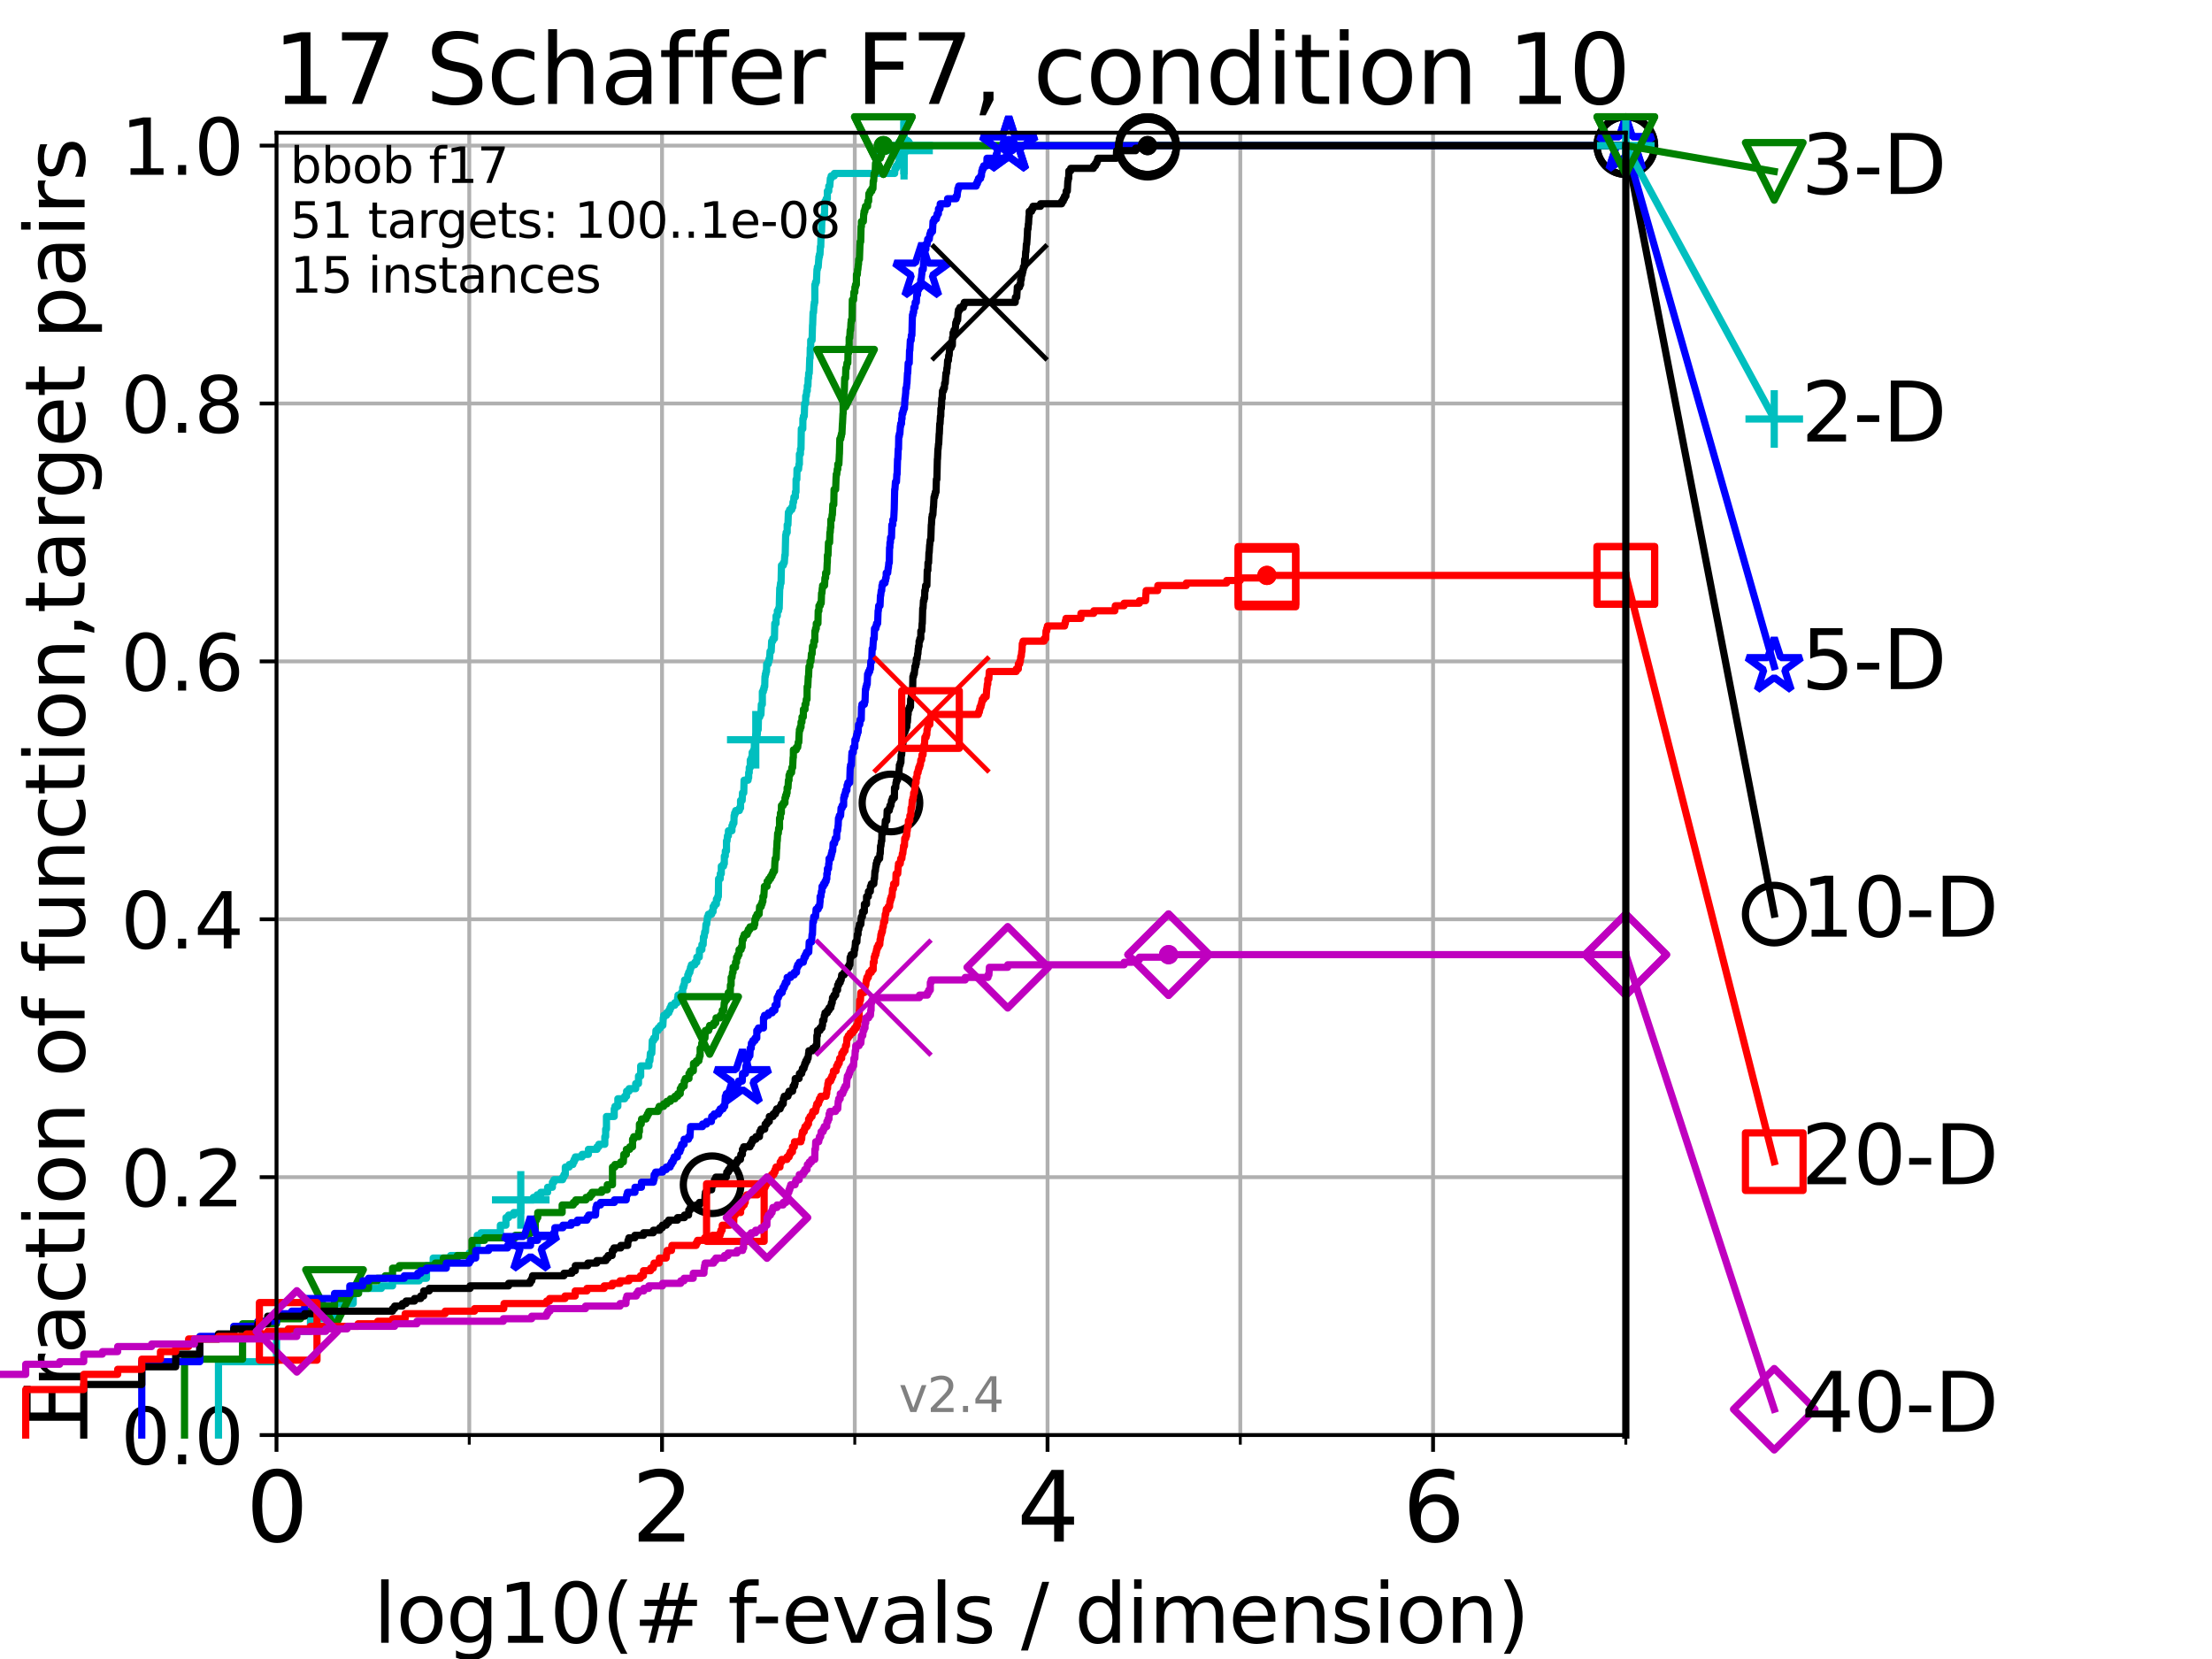 <?xml version="1.0" encoding="utf-8" standalone="no"?>
<!DOCTYPE svg PUBLIC "-//W3C//DTD SVG 1.1//EN"
  "http://www.w3.org/Graphics/SVG/1.1/DTD/svg11.dtd">
<svg height="345.6pt" version="1.1" viewBox="0 0 460.8 345.6" width="460.8pt" xmlns="http://www.w3.org/2000/svg" xmlns:xlink="http://www.w3.org/1999/xlink">
 <defs>
  <style type="text/css">*{stroke-linecap:butt;stroke-linejoin:round;}</style>
 </defs>
 <g id="figure_1">
  <g id="patch_1">
   <path d="M 0 345.6 
L 460.8 345.6 
L 460.8 0 
L 0 0 
z
" style="fill:#ffffff;"/>
  </g>
  <g id="axes_1">
   <g id="patch_2">
    <path d="M 57.6 298.944 
L 338.688 298.944 
L 338.688 27.648 
L 57.6 27.648 
z
" style="fill:#ffffff;"/>
   </g>
   <g id="matplotlib.axis_1">
    <g id="xtick_1">
     <g id="line2d_1">
      <path clip-path="url(#p147ff3477b)" d="M 57.6 298.944 
L 57.6 27.648 
" style="fill:none;stroke:#b0b0b0;stroke-linecap:square;stroke-width:0.8;"/>
     </g>
     <g id="line2d_2">
      <defs>
       <path d="M 0 0 
L 0 3.5 
" id="m8c29720bb3" style="stroke:#000000;stroke-width:0.8;"/>
      </defs>
      <g>
       <use style="stroke:#000000;stroke-width:0.8;" x="57.6" xlink:href="#m8c29720bb3" y="298.944"/>
      </g>
     </g>
     <g id="text_1">
      <!-- 0 -->
      <g transform="translate(51.237 321.141)scale(0.2 -0.2)">
       <defs>
        <path d="M 2034 4250 
Q 1547 4250 1301 3770 
Q 1056 3291 1056 2328 
Q 1056 1369 1301 889 
Q 1547 409 2034 409 
Q 2525 409 2770 889 
Q 3016 1369 3016 2328 
Q 3016 3291 2770 3770 
Q 2525 4250 2034 4250 
z
M 2034 4750 
Q 2819 4750 3233 4129 
Q 3647 3509 3647 2328 
Q 3647 1150 3233 529 
Q 2819 -91 2034 -91 
Q 1250 -91 836 529 
Q 422 1150 422 2328 
Q 422 3509 836 4129 
Q 1250 4750 2034 4750 
z
" id="DejaVuSans-30" transform="scale(0.016)"/>
       </defs>
       <use xlink:href="#DejaVuSans-30"/>
      </g>
     </g>
    </g>
    <g id="xtick_2">
     <g id="line2d_3">
      <path clip-path="url(#p147ff3477b)" d="M 137.911 298.944 
L 137.911 27.648 
" style="fill:none;stroke:#b0b0b0;stroke-linecap:square;stroke-width:0.8;"/>
     </g>
     <g id="line2d_4">
      <g>
       <use style="stroke:#000000;stroke-width:0.8;" x="137.911" xlink:href="#m8c29720bb3" y="298.944"/>
      </g>
     </g>
     <g id="text_2">
      <!-- 2 -->
      <g transform="translate(131.548 321.141)scale(0.2 -0.2)">
       <defs>
        <path d="M 1228 531 
L 3431 531 
L 3431 0 
L 469 0 
L 469 531 
Q 828 903 1448 1529 
Q 2069 2156 2228 2338 
Q 2531 2678 2651 2914 
Q 2772 3150 2772 3378 
Q 2772 3750 2511 3984 
Q 2250 4219 1831 4219 
Q 1534 4219 1204 4116 
Q 875 4013 500 3803 
L 500 4441 
Q 881 4594 1212 4672 
Q 1544 4750 1819 4750 
Q 2544 4750 2975 4387 
Q 3406 4025 3406 3419 
Q 3406 3131 3298 2873 
Q 3191 2616 2906 2266 
Q 2828 2175 2409 1742 
Q 1991 1309 1228 531 
z
" id="DejaVuSans-32" transform="scale(0.016)"/>
       </defs>
       <use xlink:href="#DejaVuSans-32"/>
      </g>
     </g>
    </g>
    <g id="xtick_3">
     <g id="line2d_5">
      <path clip-path="url(#p147ff3477b)" d="M 218.222 298.944 
L 218.222 27.648 
" style="fill:none;stroke:#b0b0b0;stroke-linecap:square;stroke-width:0.8;"/>
     </g>
     <g id="line2d_6">
      <g>
       <use style="stroke:#000000;stroke-width:0.8;" x="218.222" xlink:href="#m8c29720bb3" y="298.944"/>
      </g>
     </g>
     <g id="text_3">
      <!-- 4 -->
      <g transform="translate(211.859 321.141)scale(0.2 -0.2)">
       <defs>
        <path d="M 2419 4116 
L 825 1625 
L 2419 1625 
L 2419 4116 
z
M 2253 4666 
L 3047 4666 
L 3047 1625 
L 3713 1625 
L 3713 1100 
L 3047 1100 
L 3047 0 
L 2419 0 
L 2419 1100 
L 313 1100 
L 313 1709 
L 2253 4666 
z
" id="DejaVuSans-34" transform="scale(0.016)"/>
       </defs>
       <use xlink:href="#DejaVuSans-34"/>
      </g>
     </g>
    </g>
    <g id="xtick_4">
     <g id="line2d_7">
      <path clip-path="url(#p147ff3477b)" d="M 298.533 298.944 
L 298.533 27.648 
" style="fill:none;stroke:#b0b0b0;stroke-linecap:square;stroke-width:0.8;"/>
     </g>
     <g id="line2d_8">
      <g>
       <use style="stroke:#000000;stroke-width:0.8;" x="298.533" xlink:href="#m8c29720bb3" y="298.944"/>
      </g>
     </g>
     <g id="text_4">
      <!-- 6 -->
      <g transform="translate(292.17 321.141)scale(0.2 -0.2)">
       <defs>
        <path d="M 2113 2584 
Q 1688 2584 1439 2293 
Q 1191 2003 1191 1497 
Q 1191 994 1439 701 
Q 1688 409 2113 409 
Q 2538 409 2786 701 
Q 3034 994 3034 1497 
Q 3034 2003 2786 2293 
Q 2538 2584 2113 2584 
z
M 3366 4563 
L 3366 3988 
Q 3128 4100 2886 4159 
Q 2644 4219 2406 4219 
Q 1781 4219 1451 3797 
Q 1122 3375 1075 2522 
Q 1259 2794 1537 2939 
Q 1816 3084 2150 3084 
Q 2853 3084 3261 2657 
Q 3669 2231 3669 1497 
Q 3669 778 3244 343 
Q 2819 -91 2113 -91 
Q 1303 -91 875 529 
Q 447 1150 447 2328 
Q 447 3434 972 4092 
Q 1497 4750 2381 4750 
Q 2619 4750 2861 4703 
Q 3103 4656 3366 4563 
z
" id="DejaVuSans-36" transform="scale(0.016)"/>
       </defs>
       <use xlink:href="#DejaVuSans-36"/>
      </g>
     </g>
    </g>
    <g id="xtick_5">
     <g id="line2d_9">
      <path clip-path="url(#p147ff3477b)" d="M 97.755 298.944 
L 97.755 27.648 
" style="fill:none;stroke:#b0b0b0;stroke-linecap:square;stroke-width:0.8;"/>
     </g>
     <g id="line2d_10">
      <defs>
       <path d="M 0 0 
L 0 2 
" id="mdbe9eb4baa" style="stroke:#000000;stroke-width:0.6;"/>
      </defs>
      <g>
       <use style="stroke:#000000;stroke-width:0.6;" x="97.755" xlink:href="#mdbe9eb4baa" y="298.944"/>
      </g>
     </g>
    </g>
    <g id="xtick_6">
     <g id="line2d_11">
      <path clip-path="url(#p147ff3477b)" d="M 178.066 298.944 
L 178.066 27.648 
" style="fill:none;stroke:#b0b0b0;stroke-linecap:square;stroke-width:0.8;"/>
     </g>
     <g id="line2d_12">
      <g>
       <use style="stroke:#000000;stroke-width:0.6;" x="178.066" xlink:href="#mdbe9eb4baa" y="298.944"/>
      </g>
     </g>
    </g>
    <g id="xtick_7">
     <g id="line2d_13">
      <path clip-path="url(#p147ff3477b)" d="M 258.377 298.944 
L 258.377 27.648 
" style="fill:none;stroke:#b0b0b0;stroke-linecap:square;stroke-width:0.8;"/>
     </g>
     <g id="line2d_14">
      <g>
       <use style="stroke:#000000;stroke-width:0.6;" x="258.377" xlink:href="#mdbe9eb4baa" y="298.944"/>
      </g>
     </g>
    </g>
    <g id="xtick_8">
     <g id="line2d_15">
      <path clip-path="url(#p147ff3477b)" d="M 338.688 298.944 
L 338.688 27.648 
" style="fill:none;stroke:#b0b0b0;stroke-linecap:square;stroke-width:0.8;"/>
     </g>
     <g id="line2d_16">
      <g>
       <use style="stroke:#000000;stroke-width:0.6;" x="338.688" xlink:href="#mdbe9eb4baa" y="298.944"/>
      </g>
     </g>
    </g>
    <g id="text_5">
     <!-- log10(# f-evals / dimension) -->
     <g transform="translate(77.764 342.218)scale(0.17 -0.17)">
      <defs>
       <path d="M 603 4863 
L 1178 4863 
L 1178 0 
L 603 0 
L 603 4863 
z
" id="DejaVuSans-6c" transform="scale(0.016)"/>
       <path d="M 1959 3097 
Q 1497 3097 1228 2736 
Q 959 2375 959 1747 
Q 959 1119 1226 758 
Q 1494 397 1959 397 
Q 2419 397 2687 759 
Q 2956 1122 2956 1747 
Q 2956 2369 2687 2733 
Q 2419 3097 1959 3097 
z
M 1959 3584 
Q 2709 3584 3137 3096 
Q 3566 2609 3566 1747 
Q 3566 888 3137 398 
Q 2709 -91 1959 -91 
Q 1206 -91 779 398 
Q 353 888 353 1747 
Q 353 2609 779 3096 
Q 1206 3584 1959 3584 
z
" id="DejaVuSans-6f" transform="scale(0.016)"/>
       <path d="M 2906 1791 
Q 2906 2416 2648 2759 
Q 2391 3103 1925 3103 
Q 1463 3103 1205 2759 
Q 947 2416 947 1791 
Q 947 1169 1205 825 
Q 1463 481 1925 481 
Q 2391 481 2648 825 
Q 2906 1169 2906 1791 
z
M 3481 434 
Q 3481 -459 3084 -895 
Q 2688 -1331 1869 -1331 
Q 1566 -1331 1297 -1286 
Q 1028 -1241 775 -1147 
L 775 -588 
Q 1028 -725 1275 -790 
Q 1522 -856 1778 -856 
Q 2344 -856 2625 -561 
Q 2906 -266 2906 331 
L 2906 616 
Q 2728 306 2450 153 
Q 2172 0 1784 0 
Q 1141 0 747 490 
Q 353 981 353 1791 
Q 353 2603 747 3093 
Q 1141 3584 1784 3584 
Q 2172 3584 2450 3431 
Q 2728 3278 2906 2969 
L 2906 3500 
L 3481 3500 
L 3481 434 
z
" id="DejaVuSans-67" transform="scale(0.016)"/>
       <path d="M 794 531 
L 1825 531 
L 1825 4091 
L 703 3866 
L 703 4441 
L 1819 4666 
L 2450 4666 
L 2450 531 
L 3481 531 
L 3481 0 
L 794 0 
L 794 531 
z
" id="DejaVuSans-31" transform="scale(0.016)"/>
       <path d="M 1984 4856 
Q 1566 4138 1362 3434 
Q 1159 2731 1159 2009 
Q 1159 1288 1364 580 
Q 1569 -128 1984 -844 
L 1484 -844 
Q 1016 -109 783 600 
Q 550 1309 550 2009 
Q 550 2706 781 3412 
Q 1013 4119 1484 4856 
L 1984 4856 
z
" id="DejaVuSans-28" transform="scale(0.016)"/>
       <path d="M 3272 2816 
L 2363 2816 
L 2100 1772 
L 3016 1772 
L 3272 2816 
z
M 2803 4594 
L 2478 3297 
L 3391 3297 
L 3719 4594 
L 4219 4594 
L 3897 3297 
L 4872 3297 
L 4872 2816 
L 3775 2816 
L 3519 1772 
L 4513 1772 
L 4513 1294 
L 3397 1294 
L 3072 0 
L 2572 0 
L 2894 1294 
L 1978 1294 
L 1656 0 
L 1153 0 
L 1478 1294 
L 494 1294 
L 494 1772 
L 1594 1772 
L 1856 2816 
L 850 2816 
L 850 3297 
L 1978 3297 
L 2297 4594 
L 2803 4594 
z
" id="DejaVuSans-23" transform="scale(0.016)"/>
       <path id="DejaVuSans-20" transform="scale(0.016)"/>
       <path d="M 2375 4863 
L 2375 4384 
L 1825 4384 
Q 1516 4384 1395 4259 
Q 1275 4134 1275 3809 
L 1275 3500 
L 2222 3500 
L 2222 3053 
L 1275 3053 
L 1275 0 
L 697 0 
L 697 3053 
L 147 3053 
L 147 3500 
L 697 3500 
L 697 3744 
Q 697 4328 969 4595 
Q 1241 4863 1831 4863 
L 2375 4863 
z
" id="DejaVuSans-66" transform="scale(0.016)"/>
       <path d="M 313 2009 
L 1997 2009 
L 1997 1497 
L 313 1497 
L 313 2009 
z
" id="DejaVuSans-2d" transform="scale(0.016)"/>
       <path d="M 3597 1894 
L 3597 1613 
L 953 1613 
Q 991 1019 1311 708 
Q 1631 397 2203 397 
Q 2534 397 2845 478 
Q 3156 559 3463 722 
L 3463 178 
Q 3153 47 2828 -22 
Q 2503 -91 2169 -91 
Q 1331 -91 842 396 
Q 353 884 353 1716 
Q 353 2575 817 3079 
Q 1281 3584 2069 3584 
Q 2775 3584 3186 3129 
Q 3597 2675 3597 1894 
z
M 3022 2063 
Q 3016 2534 2758 2815 
Q 2500 3097 2075 3097 
Q 1594 3097 1305 2825 
Q 1016 2553 972 2059 
L 3022 2063 
z
" id="DejaVuSans-65" transform="scale(0.016)"/>
       <path d="M 191 3500 
L 800 3500 
L 1894 563 
L 2988 3500 
L 3597 3500 
L 2284 0 
L 1503 0 
L 191 3500 
z
" id="DejaVuSans-76" transform="scale(0.016)"/>
       <path d="M 2194 1759 
Q 1497 1759 1228 1600 
Q 959 1441 959 1056 
Q 959 750 1161 570 
Q 1363 391 1709 391 
Q 2188 391 2477 730 
Q 2766 1069 2766 1631 
L 2766 1759 
L 2194 1759 
z
M 3341 1997 
L 3341 0 
L 2766 0 
L 2766 531 
Q 2569 213 2275 61 
Q 1981 -91 1556 -91 
Q 1019 -91 701 211 
Q 384 513 384 1019 
Q 384 1609 779 1909 
Q 1175 2209 1959 2209 
L 2766 2209 
L 2766 2266 
Q 2766 2663 2505 2880 
Q 2244 3097 1772 3097 
Q 1472 3097 1187 3025 
Q 903 2953 641 2809 
L 641 3341 
Q 956 3463 1253 3523 
Q 1550 3584 1831 3584 
Q 2591 3584 2966 3190 
Q 3341 2797 3341 1997 
z
" id="DejaVuSans-61" transform="scale(0.016)"/>
       <path d="M 2834 3397 
L 2834 2853 
Q 2591 2978 2328 3040 
Q 2066 3103 1784 3103 
Q 1356 3103 1142 2972 
Q 928 2841 928 2578 
Q 928 2378 1081 2264 
Q 1234 2150 1697 2047 
L 1894 2003 
Q 2506 1872 2764 1633 
Q 3022 1394 3022 966 
Q 3022 478 2636 193 
Q 2250 -91 1575 -91 
Q 1294 -91 989 -36 
Q 684 19 347 128 
L 347 722 
Q 666 556 975 473 
Q 1284 391 1588 391 
Q 1994 391 2212 530 
Q 2431 669 2431 922 
Q 2431 1156 2273 1281 
Q 2116 1406 1581 1522 
L 1381 1569 
Q 847 1681 609 1914 
Q 372 2147 372 2553 
Q 372 3047 722 3315 
Q 1072 3584 1716 3584 
Q 2034 3584 2315 3537 
Q 2597 3491 2834 3397 
z
" id="DejaVuSans-73" transform="scale(0.016)"/>
       <path d="M 1625 4666 
L 2156 4666 
L 531 -594 
L 0 -594 
L 1625 4666 
z
" id="DejaVuSans-2f" transform="scale(0.016)"/>
       <path d="M 2906 2969 
L 2906 4863 
L 3481 4863 
L 3481 0 
L 2906 0 
L 2906 525 
Q 2725 213 2448 61 
Q 2172 -91 1784 -91 
Q 1150 -91 751 415 
Q 353 922 353 1747 
Q 353 2572 751 3078 
Q 1150 3584 1784 3584 
Q 2172 3584 2448 3432 
Q 2725 3281 2906 2969 
z
M 947 1747 
Q 947 1113 1208 752 
Q 1469 391 1925 391 
Q 2381 391 2643 752 
Q 2906 1113 2906 1747 
Q 2906 2381 2643 2742 
Q 2381 3103 1925 3103 
Q 1469 3103 1208 2742 
Q 947 2381 947 1747 
z
" id="DejaVuSans-64" transform="scale(0.016)"/>
       <path d="M 603 3500 
L 1178 3500 
L 1178 0 
L 603 0 
L 603 3500 
z
M 603 4863 
L 1178 4863 
L 1178 4134 
L 603 4134 
L 603 4863 
z
" id="DejaVuSans-69" transform="scale(0.016)"/>
       <path d="M 3328 2828 
Q 3544 3216 3844 3400 
Q 4144 3584 4550 3584 
Q 5097 3584 5394 3201 
Q 5691 2819 5691 2113 
L 5691 0 
L 5113 0 
L 5113 2094 
Q 5113 2597 4934 2840 
Q 4756 3084 4391 3084 
Q 3944 3084 3684 2787 
Q 3425 2491 3425 1978 
L 3425 0 
L 2847 0 
L 2847 2094 
Q 2847 2600 2669 2842 
Q 2491 3084 2119 3084 
Q 1678 3084 1418 2786 
Q 1159 2488 1159 1978 
L 1159 0 
L 581 0 
L 581 3500 
L 1159 3500 
L 1159 2956 
Q 1356 3278 1631 3431 
Q 1906 3584 2284 3584 
Q 2666 3584 2933 3390 
Q 3200 3197 3328 2828 
z
" id="DejaVuSans-6d" transform="scale(0.016)"/>
       <path d="M 3513 2113 
L 3513 0 
L 2938 0 
L 2938 2094 
Q 2938 2591 2744 2837 
Q 2550 3084 2163 3084 
Q 1697 3084 1428 2787 
Q 1159 2491 1159 1978 
L 1159 0 
L 581 0 
L 581 3500 
L 1159 3500 
L 1159 2956 
Q 1366 3272 1645 3428 
Q 1925 3584 2291 3584 
Q 2894 3584 3203 3211 
Q 3513 2838 3513 2113 
z
" id="DejaVuSans-6e" transform="scale(0.016)"/>
       <path d="M 513 4856 
L 1013 4856 
Q 1481 4119 1714 3412 
Q 1947 2706 1947 2009 
Q 1947 1309 1714 600 
Q 1481 -109 1013 -844 
L 513 -844 
Q 928 -128 1133 580 
Q 1338 1288 1338 2009 
Q 1338 2731 1133 3434 
Q 928 4138 513 4856 
z
" id="DejaVuSans-29" transform="scale(0.016)"/>
      </defs>
      <use xlink:href="#DejaVuSans-6c"/>
      <use x="27.783" xlink:href="#DejaVuSans-6f"/>
      <use x="88.965" xlink:href="#DejaVuSans-67"/>
      <use x="152.441" xlink:href="#DejaVuSans-31"/>
      <use x="216.064" xlink:href="#DejaVuSans-30"/>
      <use x="279.688" xlink:href="#DejaVuSans-28"/>
      <use x="318.701" xlink:href="#DejaVuSans-23"/>
      <use x="402.49" xlink:href="#DejaVuSans-20"/>
      <use x="434.277" xlink:href="#DejaVuSans-66"/>
      <use x="463.982" xlink:href="#DejaVuSans-2d"/>
      <use x="500.066" xlink:href="#DejaVuSans-65"/>
      <use x="561.59" xlink:href="#DejaVuSans-76"/>
      <use x="620.77" xlink:href="#DejaVuSans-61"/>
      <use x="682.049" xlink:href="#DejaVuSans-6c"/>
      <use x="709.832" xlink:href="#DejaVuSans-73"/>
      <use x="761.932" xlink:href="#DejaVuSans-20"/>
      <use x="793.719" xlink:href="#DejaVuSans-2f"/>
      <use x="827.41" xlink:href="#DejaVuSans-20"/>
      <use x="859.197" xlink:href="#DejaVuSans-64"/>
      <use x="922.674" xlink:href="#DejaVuSans-69"/>
      <use x="950.457" xlink:href="#DejaVuSans-6d"/>
      <use x="1047.869" xlink:href="#DejaVuSans-65"/>
      <use x="1109.393" xlink:href="#DejaVuSans-6e"/>
      <use x="1172.771" xlink:href="#DejaVuSans-73"/>
      <use x="1224.871" xlink:href="#DejaVuSans-69"/>
      <use x="1252.654" xlink:href="#DejaVuSans-6f"/>
      <use x="1313.836" xlink:href="#DejaVuSans-6e"/>
      <use x="1377.215" xlink:href="#DejaVuSans-29"/>
     </g>
    </g>
   </g>
   <g id="matplotlib.axis_2">
    <g id="ytick_1">
     <g id="line2d_17">
      <path clip-path="url(#p147ff3477b)" d="M 57.6 298.944 
L 338.688 298.944 
" style="fill:none;stroke:#b0b0b0;stroke-linecap:square;stroke-width:0.8;"/>
     </g>
     <g id="line2d_18">
      <defs>
       <path d="M 0 0 
L -3.5 0 
" id="m01b927833b" style="stroke:#000000;stroke-width:0.8;"/>
      </defs>
      <g>
       <use style="stroke:#000000;stroke-width:0.8;" x="57.6" xlink:href="#m01b927833b" y="298.944"/>
      </g>
     </g>
     <g id="text_6">
      <!-- 0.0 -->
      <g transform="translate(25.155 305.023)scale(0.16 -0.16)">
       <defs>
        <path d="M 684 794 
L 1344 794 
L 1344 0 
L 684 0 
L 684 794 
z
" id="DejaVuSans-2e" transform="scale(0.016)"/>
       </defs>
       <use xlink:href="#DejaVuSans-30"/>
       <use x="63.623" xlink:href="#DejaVuSans-2e"/>
       <use x="95.41" xlink:href="#DejaVuSans-30"/>
      </g>
     </g>
    </g>
    <g id="ytick_2">
     <g id="line2d_19">
      <path clip-path="url(#p147ff3477b)" d="M 57.6 245.222 
L 338.688 245.222 
" style="fill:none;stroke:#b0b0b0;stroke-linecap:square;stroke-width:0.8;"/>
     </g>
     <g id="line2d_20">
      <g>
       <use style="stroke:#000000;stroke-width:0.8;" x="57.6" xlink:href="#m01b927833b" y="245.222"/>
      </g>
     </g>
     <g id="text_7">
      <!-- 0.2 -->
      <g transform="translate(25.155 251.301)scale(0.16 -0.16)">
       <use xlink:href="#DejaVuSans-30"/>
       <use x="63.623" xlink:href="#DejaVuSans-2e"/>
       <use x="95.41" xlink:href="#DejaVuSans-32"/>
      </g>
     </g>
    </g>
    <g id="ytick_3">
     <g id="line2d_21">
      <path clip-path="url(#p147ff3477b)" d="M 57.6 191.5 
L 338.688 191.5 
" style="fill:none;stroke:#b0b0b0;stroke-linecap:square;stroke-width:0.8;"/>
     </g>
     <g id="line2d_22">
      <g>
       <use style="stroke:#000000;stroke-width:0.8;" x="57.6" xlink:href="#m01b927833b" y="191.5"/>
      </g>
     </g>
     <g id="text_8">
      <!-- 0.4 -->
      <g transform="translate(25.155 197.579)scale(0.16 -0.16)">
       <use xlink:href="#DejaVuSans-30"/>
       <use x="63.623" xlink:href="#DejaVuSans-2e"/>
       <use x="95.41" xlink:href="#DejaVuSans-34"/>
      </g>
     </g>
    </g>
    <g id="ytick_4">
     <g id="line2d_23">
      <path clip-path="url(#p147ff3477b)" d="M 57.6 137.778 
L 338.688 137.778 
" style="fill:none;stroke:#b0b0b0;stroke-linecap:square;stroke-width:0.8;"/>
     </g>
     <g id="line2d_24">
      <g>
       <use style="stroke:#000000;stroke-width:0.8;" x="57.6" xlink:href="#m01b927833b" y="137.778"/>
      </g>
     </g>
     <g id="text_9">
      <!-- 0.6 -->
      <g transform="translate(25.155 143.857)scale(0.16 -0.16)">
       <use xlink:href="#DejaVuSans-30"/>
       <use x="63.623" xlink:href="#DejaVuSans-2e"/>
       <use x="95.41" xlink:href="#DejaVuSans-36"/>
      </g>
     </g>
    </g>
    <g id="ytick_5">
     <g id="line2d_25">
      <path clip-path="url(#p147ff3477b)" d="M 57.6 84.056 
L 338.688 84.056 
" style="fill:none;stroke:#b0b0b0;stroke-linecap:square;stroke-width:0.8;"/>
     </g>
     <g id="line2d_26">
      <g>
       <use style="stroke:#000000;stroke-width:0.8;" x="57.6" xlink:href="#m01b927833b" y="84.056"/>
      </g>
     </g>
     <g id="text_10">
      <!-- 0.8 -->
      <g transform="translate(25.155 90.135)scale(0.16 -0.16)">
       <defs>
        <path d="M 2034 2216 
Q 1584 2216 1326 1975 
Q 1069 1734 1069 1313 
Q 1069 891 1326 650 
Q 1584 409 2034 409 
Q 2484 409 2743 651 
Q 3003 894 3003 1313 
Q 3003 1734 2745 1975 
Q 2488 2216 2034 2216 
z
M 1403 2484 
Q 997 2584 770 2862 
Q 544 3141 544 3541 
Q 544 4100 942 4425 
Q 1341 4750 2034 4750 
Q 2731 4750 3128 4425 
Q 3525 4100 3525 3541 
Q 3525 3141 3298 2862 
Q 3072 2584 2669 2484 
Q 3125 2378 3379 2068 
Q 3634 1759 3634 1313 
Q 3634 634 3220 271 
Q 2806 -91 2034 -91 
Q 1263 -91 848 271 
Q 434 634 434 1313 
Q 434 1759 690 2068 
Q 947 2378 1403 2484 
z
M 1172 3481 
Q 1172 3119 1398 2916 
Q 1625 2713 2034 2713 
Q 2441 2713 2670 2916 
Q 2900 3119 2900 3481 
Q 2900 3844 2670 4047 
Q 2441 4250 2034 4250 
Q 1625 4250 1398 4047 
Q 1172 3844 1172 3481 
z
" id="DejaVuSans-38" transform="scale(0.016)"/>
       </defs>
       <use xlink:href="#DejaVuSans-30"/>
       <use x="63.623" xlink:href="#DejaVuSans-2e"/>
       <use x="95.41" xlink:href="#DejaVuSans-38"/>
      </g>
     </g>
    </g>
    <g id="ytick_6">
     <g id="line2d_27">
      <path clip-path="url(#p147ff3477b)" d="M 57.6 30.334 
L 338.688 30.334 
" style="fill:none;stroke:#b0b0b0;stroke-linecap:square;stroke-width:0.8;"/>
     </g>
     <g id="line2d_28">
      <g>
       <use style="stroke:#000000;stroke-width:0.8;" x="57.6" xlink:href="#m01b927833b" y="30.334"/>
      </g>
     </g>
     <g id="text_11">
      <!-- 1.0 -->
      <g transform="translate(25.155 36.413)scale(0.16 -0.16)">
       <use xlink:href="#DejaVuSans-31"/>
       <use x="63.623" xlink:href="#DejaVuSans-2e"/>
       <use x="95.41" xlink:href="#DejaVuSans-30"/>
      </g>
     </g>
    </g>
    <g id="text_12">
     <!-- Fraction of function,target pairs -->
     <g transform="translate(17.62 297.681)rotate(-90)scale(0.17 -0.17)">
      <defs>
       <path d="M 628 4666 
L 3309 4666 
L 3309 4134 
L 1259 4134 
L 1259 2759 
L 3109 2759 
L 3109 2228 
L 1259 2228 
L 1259 0 
L 628 0 
L 628 4666 
z
" id="DejaVuSans-46" transform="scale(0.016)"/>
       <path d="M 2631 2963 
Q 2534 3019 2420 3045 
Q 2306 3072 2169 3072 
Q 1681 3072 1420 2755 
Q 1159 2438 1159 1844 
L 1159 0 
L 581 0 
L 581 3500 
L 1159 3500 
L 1159 2956 
Q 1341 3275 1631 3429 
Q 1922 3584 2338 3584 
Q 2397 3584 2469 3576 
Q 2541 3569 2628 3553 
L 2631 2963 
z
" id="DejaVuSans-72" transform="scale(0.016)"/>
       <path d="M 3122 3366 
L 3122 2828 
Q 2878 2963 2633 3030 
Q 2388 3097 2138 3097 
Q 1578 3097 1268 2742 
Q 959 2388 959 1747 
Q 959 1106 1268 751 
Q 1578 397 2138 397 
Q 2388 397 2633 464 
Q 2878 531 3122 666 
L 3122 134 
Q 2881 22 2623 -34 
Q 2366 -91 2075 -91 
Q 1284 -91 818 406 
Q 353 903 353 1747 
Q 353 2603 823 3093 
Q 1294 3584 2113 3584 
Q 2378 3584 2631 3529 
Q 2884 3475 3122 3366 
z
" id="DejaVuSans-63" transform="scale(0.016)"/>
       <path d="M 1172 4494 
L 1172 3500 
L 2356 3500 
L 2356 3053 
L 1172 3053 
L 1172 1153 
Q 1172 725 1289 603 
Q 1406 481 1766 481 
L 2356 481 
L 2356 0 
L 1766 0 
Q 1100 0 847 248 
Q 594 497 594 1153 
L 594 3053 
L 172 3053 
L 172 3500 
L 594 3500 
L 594 4494 
L 1172 4494 
z
" id="DejaVuSans-74" transform="scale(0.016)"/>
       <path d="M 544 1381 
L 544 3500 
L 1119 3500 
L 1119 1403 
Q 1119 906 1312 657 
Q 1506 409 1894 409 
Q 2359 409 2629 706 
Q 2900 1003 2900 1516 
L 2900 3500 
L 3475 3500 
L 3475 0 
L 2900 0 
L 2900 538 
Q 2691 219 2414 64 
Q 2138 -91 1772 -91 
Q 1169 -91 856 284 
Q 544 659 544 1381 
z
M 1991 3584 
L 1991 3584 
z
" id="DejaVuSans-75" transform="scale(0.016)"/>
       <path d="M 750 794 
L 1409 794 
L 1409 256 
L 897 -744 
L 494 -744 
L 750 256 
L 750 794 
z
" id="DejaVuSans-2c" transform="scale(0.016)"/>
       <path d="M 1159 525 
L 1159 -1331 
L 581 -1331 
L 581 3500 
L 1159 3500 
L 1159 2969 
Q 1341 3281 1617 3432 
Q 1894 3584 2278 3584 
Q 2916 3584 3314 3078 
Q 3713 2572 3713 1747 
Q 3713 922 3314 415 
Q 2916 -91 2278 -91 
Q 1894 -91 1617 61 
Q 1341 213 1159 525 
z
M 3116 1747 
Q 3116 2381 2855 2742 
Q 2594 3103 2138 3103 
Q 1681 3103 1420 2742 
Q 1159 2381 1159 1747 
Q 1159 1113 1420 752 
Q 1681 391 2138 391 
Q 2594 391 2855 752 
Q 3116 1113 3116 1747 
z
" id="DejaVuSans-70" transform="scale(0.016)"/>
      </defs>
      <use xlink:href="#DejaVuSans-46"/>
      <use x="50.27" xlink:href="#DejaVuSans-72"/>
      <use x="91.383" xlink:href="#DejaVuSans-61"/>
      <use x="152.662" xlink:href="#DejaVuSans-63"/>
      <use x="207.643" xlink:href="#DejaVuSans-74"/>
      <use x="246.852" xlink:href="#DejaVuSans-69"/>
      <use x="274.635" xlink:href="#DejaVuSans-6f"/>
      <use x="335.816" xlink:href="#DejaVuSans-6e"/>
      <use x="399.195" xlink:href="#DejaVuSans-20"/>
      <use x="430.982" xlink:href="#DejaVuSans-6f"/>
      <use x="492.164" xlink:href="#DejaVuSans-66"/>
      <use x="527.369" xlink:href="#DejaVuSans-20"/>
      <use x="559.156" xlink:href="#DejaVuSans-66"/>
      <use x="594.361" xlink:href="#DejaVuSans-75"/>
      <use x="657.74" xlink:href="#DejaVuSans-6e"/>
      <use x="721.119" xlink:href="#DejaVuSans-63"/>
      <use x="776.1" xlink:href="#DejaVuSans-74"/>
      <use x="815.309" xlink:href="#DejaVuSans-69"/>
      <use x="843.092" xlink:href="#DejaVuSans-6f"/>
      <use x="904.273" xlink:href="#DejaVuSans-6e"/>
      <use x="967.652" xlink:href="#DejaVuSans-2c"/>
      <use x="999.439" xlink:href="#DejaVuSans-74"/>
      <use x="1038.648" xlink:href="#DejaVuSans-61"/>
      <use x="1099.928" xlink:href="#DejaVuSans-72"/>
      <use x="1139.291" xlink:href="#DejaVuSans-67"/>
      <use x="1202.768" xlink:href="#DejaVuSans-65"/>
      <use x="1264.291" xlink:href="#DejaVuSans-74"/>
      <use x="1303.5" xlink:href="#DejaVuSans-20"/>
      <use x="1335.287" xlink:href="#DejaVuSans-70"/>
      <use x="1398.764" xlink:href="#DejaVuSans-61"/>
      <use x="1460.043" xlink:href="#DejaVuSans-69"/>
      <use x="1487.826" xlink:href="#DejaVuSans-72"/>
      <use x="1528.939" xlink:href="#DejaVuSans-73"/>
     </g>
    </g>
   </g>
   <g id="line2d_29">
    <defs>
     <path d="M 0 1.5 
C 0.398 1.5 0.779 1.342 1.061 1.061 
C 1.342 0.779 1.5 0.398 1.5 0 
C 1.5 -0.398 1.342 -0.779 1.061 -1.061 
C 0.779 -1.342 0.398 -1.5 0 -1.5 
C -0.398 -1.5 -0.779 -1.342 -1.061 -1.061 
C -1.342 -0.779 -1.5 -0.398 -1.5 0 
C -1.5 0.398 -1.342 0.779 -1.061 1.061 
C -0.779 1.342 -0.398 1.5 0 1.5 
z
" id="m740cb3507b" style="stroke:#00bfbf;"/>
    </defs>
    <g>
     <use style="fill:#00bfbf;stroke:#00bfbf;" x="188.327" xlink:href="#m740cb3507b" y="30.334"/>
     <use style="fill:#00bfbf;stroke:#00bfbf;" x="188.327" xlink:href="#m740cb3507b" y="30.334"/>
    </g>
   </g>
   <g id="line2d_30">
    <path d="M 45.512 298.944 
L 45.512 283.67 
L 57.6 283.67 
L 57.6 277.35 
L 64.671 277.35 
L 64.671 274.716 
L 69.688 274.716 
L 69.688 271.556 
L 73.579 271.556 
L 73.579 268.396 
L 79.447 268.396 
L 79.447 267.87 
L 81.776 267.87 
L 81.776 266.816 
L 87.33 266.816 
L 87.33 266.289 
L 88.847 266.289 
L 88.847 263.656 
L 90.243 263.656 
L 90.243 262.076 
L 93.864 262.076 
L 93.864 261.549 
L 97.755 261.549 
L 97.755 261.023 
L 98.606 261.023 
L 98.606 259.969 
L 99.418 259.969 
L 99.418 257.336 
L 100.193 257.336 
L 100.193 256.809 
L 104.235 256.809 
L 104.235 255.229 
L 105.398 255.229 
L 105.398 253.649 
L 105.952 253.649 
L 105.952 253.122 
L 107.009 253.122 
L 107.009 252.596 
L 108.484 252.596 
L 108.484 249.962 
L 111.105 249.962 
L 111.105 249.436 
L 111.897 249.436 
L 111.897 248.909 
L 112.656 248.909 
L 112.656 248.382 
L 114.08 248.382 
L 114.08 247.329 
L 115.077 247.329 
L 115.077 246.275 
L 115.397 246.275 
L 115.397 245.749 
L 117.203 245.749 
L 117.203 245.222 
L 117.486 245.222 
L 117.486 244.695 
L 117.765 244.695 
L 117.765 243.115 
L 118.577 243.115 
L 118.577 242.589 
L 119.352 242.589 
L 119.352 242.062 
L 119.603 242.062 
L 119.603 241.535 
L 119.85 241.535 
L 119.85 241.009 
L 121.265 241.009 
L 121.265 240.482 
L 122.573 240.482 
L 122.573 239.428 
L 124.369 239.428 
L 124.369 238.902 
L 124.744 238.902 
L 124.744 238.375 
L 125.996 238.375 
L 125.996 236.795 
L 126.168 236.795 
L 126.168 235.215 
L 126.338 235.215 
L 126.338 232.582 
L 127.954 232.582 
L 127.954 231.001 
L 128.108 231.001 
L 128.108 230.475 
L 128.709 230.475 
L 128.709 228.895 
L 130.128 228.895 
L 130.128 228.368 
L 130.532 228.368 
L 130.532 227.315 
L 131.056 227.315 
L 131.056 226.788 
L 132.423 226.788 
L 132.423 225.735 
L 133.01 225.735 
L 133.01 224.155 
L 133.466 224.155 
L 133.466 222.048 
L 135.179 222.048 
L 135.179 220.994 
L 135.382 220.994 
L 135.482 219.414 
L 135.78 219.414 
L 135.879 216.781 
L 136.17 216.781 
L 136.17 216.254 
L 136.551 216.254 
L 136.645 214.674 
L 137.108 214.674 
L 137.108 214.148 
L 137.559 214.148 
L 137.559 213.621 
L 138.084 213.621 
L 138.171 212.041 
L 138.256 212.041 
L 138.256 211.514 
L 138.845 211.514 
L 138.845 210.987 
L 139.334 210.987 
L 139.334 210.461 
L 139.573 210.461 
L 139.573 209.934 
L 139.809 209.934 
L 139.809 209.407 
L 140.574 209.407 
L 140.574 208.881 
L 141.09 208.881 
L 141.163 207.827 
L 141.235 207.827 
L 141.235 207.301 
L 141.941 207.301 
L 141.941 206.774 
L 142.216 206.774 
L 142.216 205.721 
L 142.419 205.721 
L 142.419 205.194 
L 142.553 205.194 
L 142.62 204.141 
L 143.273 204.141 
L 143.273 203.087 
L 143.464 203.087 
L 143.464 202.56 
L 143.716 202.56 
L 143.716 202.034 
L 143.841 202.034 
L 143.841 201.507 
L 144.026 201.507 
L 144.026 200.98 
L 144.748 200.98 
L 144.748 200.454 
L 145.155 200.454 
L 145.155 199.4 
L 145.666 199.4 
L 145.722 197.82 
L 146.216 197.82 
L 146.216 196.767 
L 146.485 196.767 
L 146.538 195.187 
L 146.697 195.187 
L 146.802 194.133 
L 146.958 194.133 
L 147.062 192.553 
L 147.216 192.553 
L 147.318 191.5 
L 147.369 191.5 
L 147.369 190.973 
L 147.57 190.973 
L 147.57 190.447 
L 148.258 190.447 
L 148.258 189.92 
L 148.545 189.92 
L 148.545 188.867 
L 148.827 188.867 
L 148.827 188.34 
L 149.241 188.34 
L 149.241 187.287 
L 149.513 187.287 
L 149.513 186.76 
L 149.647 186.76 
L 149.691 183.073 
L 150.042 183.073 
L 150.042 182.02 
L 150.258 182.02 
L 150.258 180.44 
L 150.725 180.44 
L 150.725 179.913 
L 150.891 179.913 
L 150.891 178.333 
L 151.097 178.333 
L 151.097 177.28 
L 151.341 177.28 
L 151.341 175.173 
L 151.462 175.173 
L 151.542 174.119 
L 151.74 174.119 
L 151.74 173.066 
L 152.474 173.066 
L 152.474 172.013 
L 152.662 172.013 
L 152.662 171.486 
L 152.885 171.486 
L 152.922 169.906 
L 153.032 169.906 
L 153.032 169.379 
L 153.251 169.379 
L 153.251 168.853 
L 154.029 168.853 
L 154.029 168.326 
L 154.27 168.326 
L 154.27 166.746 
L 154.608 166.746 
L 154.675 165.166 
L 154.939 165.166 
L 155.005 162.532 
L 155.836 162.532 
L 155.836 162.006 
L 155.96 162.006 
L 155.96 160.952 
L 156.083 160.952 
L 156.083 159.899 
L 156.297 159.899 
L 156.297 158.319 
L 156.539 158.319 
L 156.539 157.792 
L 156.688 157.792 
L 156.688 156.739 
L 156.982 156.739 
L 156.982 156.212 
L 157.128 156.212 
L 157.157 154.105 
L 157.444 154.105 
L 157.444 153.052 
L 157.754 153.052 
L 157.81 151.999 
L 157.948 151.999 
L 158.004 149.365 
L 158.277 149.365 
L 158.277 148.838 
L 158.519 148.838 
L 158.599 146.732 
L 158.811 146.732 
L 158.811 144.098 
L 159.02 144.098 
L 159.02 143.572 
L 159.176 143.572 
L 159.176 143.045 
L 159.304 143.045 
L 159.355 140.938 
L 159.431 140.938 
L 159.431 140.411 
L 159.558 140.411 
L 159.558 139.885 
L 159.683 139.885 
L 159.708 138.305 
L 160.055 138.305 
L 160.055 137.778 
L 160.201 137.778 
L 160.201 137.251 
L 160.322 137.251 
L 160.418 135.671 
L 160.656 135.671 
L 160.751 133.565 
L 160.985 133.565 
L 160.985 133.038 
L 161.329 133.038 
L 161.398 129.878 
L 161.668 129.878 
L 161.668 128.298 
L 161.934 128.298 
L 161.934 127.244 
L 162.195 127.244 
L 162.195 126.718 
L 162.325 126.718 
L 162.432 122.504 
L 162.496 122.504 
L 162.602 121.451 
L 162.708 121.451 
L 162.792 117.764 
L 163.185 117.764 
L 163.185 117.237 
L 163.389 117.237 
L 163.489 115.657 
L 163.57 115.657 
L 163.67 111.444 
L 163.769 111.444 
L 163.769 110.917 
L 163.985 110.917 
L 163.985 109.337 
L 164.141 109.337 
L 164.238 106.704 
L 164.486 106.704 
L 164.486 106.177 
L 164.936 106.177 
L 164.936 105.65 
L 165.157 105.65 
L 165.194 104.597 
L 165.321 104.597 
L 165.393 103.543 
L 165.697 103.543 
L 165.697 102.49 
L 165.821 102.49 
L 165.838 99.857 
L 165.996 99.857 
L 166.031 97.75 
L 166.358 97.75 
L 166.443 96.697 
L 166.528 96.697 
L 166.528 94.59 
L 166.746 94.59 
L 166.746 93.536 
L 166.862 93.536 
L 166.929 89.323 
L 167.24 89.323 
L 167.256 87.216 
L 167.369 87.216 
L 167.369 86.69 
L 167.545 86.69 
L 167.625 84.056 
L 167.83 84.056 
L 167.845 82.476 
L 167.97 82.476 
L 168.048 81.423 
L 168.171 81.423 
L 168.171 80.369 
L 168.309 80.369 
L 168.355 78.789 
L 168.431 78.789 
L 168.461 77.736 
L 168.582 77.736 
L 168.686 74.576 
L 168.761 74.576 
L 168.791 72.469 
L 168.88 72.469 
L 168.88 70.889 
L 169.172 70.889 
L 169.259 67.729 
L 169.288 67.729 
L 169.374 65.095 
L 169.475 65.095 
L 169.56 63.515 
L 169.631 63.515 
L 169.631 62.989 
L 169.744 62.989 
L 169.744 59.302 
L 169.884 59.302 
L 169.884 58.775 
L 170.078 58.775 
L 170.188 56.142 
L 170.27 56.142 
L 170.27 55.615 
L 170.446 55.615 
L 170.554 54.035 
L 170.581 54.035 
L 170.581 53.508 
L 170.701 53.508 
L 170.701 52.982 
L 170.82 52.982 
L 170.886 51.402 
L 170.978 51.402 
L 171.056 48.241 
L 171.147 48.241 
L 171.212 45.608 
L 171.417 45.608 
L 171.417 45.081 
L 171.746 45.081 
L 171.809 42.448 
L 171.859 42.448 
L 171.859 41.921 
L 172.118 41.921 
L 172.118 41.395 
L 172.35 41.395 
L 172.35 39.814 
L 172.649 39.814 
L 172.649 38.761 
L 172.862 38.761 
L 172.968 37.181 
L 173.142 37.181 
L 173.142 36.654 
L 173.8 36.654 
L 173.8 36.128 
L 186.377 36.128 
L 186.431 35.074 
L 186.699 35.074 
L 186.699 34.548 
L 187.072 34.548 
L 187.072 34.021 
L 187.279 34.021 
L 187.325 32.968 
L 187.458 32.968 
L 187.458 32.441 
L 188.004 32.441 
L 188.004 31.914 
L 188.195 31.914 
L 188.195 31.387 
L 188.327 31.387 
L 188.327 30.334 
L 338.688 30.334 
L 338.688 30.334 
" style="fill:none;stroke:#00bfbf;stroke-linecap:square;stroke-width:1.5;"/>
   </g>
   <g id="line2d_31">
    <defs>
     <path d="M -6 0 
L 6 0 
M 0 6 
L 0 -6 
" id="m980e0044cc" style="stroke:#00bfbf;stroke-width:1.5;"/>
    </defs>
    <g>
     <use style="fill-opacity:0;stroke:#00bfbf;stroke-width:1.5;" x="108.484" xlink:href="#m980e0044cc" y="249.962"/>
     <use style="fill-opacity:0;stroke:#00bfbf;stroke-width:1.5;" x="157.444" xlink:href="#m980e0044cc" y="154.105"/>
     <use style="fill-opacity:0;stroke:#00bfbf;stroke-width:1.5;" x="188.327" xlink:href="#m980e0044cc" y="31.387"/>
     <use style="fill-opacity:0;stroke:#00bfbf;stroke-width:1.5;" x="188.327" xlink:href="#m980e0044cc" y="30.334"/>
     <use style="fill-opacity:0;stroke:#00bfbf;stroke-width:1.5;" x="188.327" xlink:href="#m980e0044cc" y="30.334"/>
     <use style="fill-opacity:0;stroke:#00bfbf;stroke-width:1.5;" x="338.688" xlink:href="#m980e0044cc" y="30.334"/>
    </g>
   </g>
   <g id="line2d_32">
    <path style="fill:none;stroke:#00bfbf;stroke-linecap:square;stroke-width:1.5;"/>
    <g/>
   </g>
   <g id="line2d_33">
    <defs>
     <path d="M 0 1.5 
C 0.398 1.5 0.779 1.342 1.061 1.061 
C 1.342 0.779 1.5 0.398 1.5 0 
C 1.5 -0.398 1.342 -0.779 1.061 -1.061 
C 0.779 -1.342 0.398 -1.5 0 -1.5 
C -0.398 -1.5 -0.779 -1.342 -1.061 -1.061 
C -1.342 -0.779 -1.5 -0.398 -1.5 0 
C -1.5 0.398 -1.342 0.779 -1.061 1.061 
C -0.779 1.342 -0.398 1.5 0 1.5 
z
" id="mdc6fc829fc" style="stroke:#008000;"/>
    </defs>
    <g>
     <use style="fill:#008000;stroke:#008000;" x="184.025" xlink:href="#mdc6fc829fc" y="30.334"/>
     <use style="fill:#008000;stroke:#008000;" x="184.025" xlink:href="#mdc6fc829fc" y="30.334"/>
    </g>
   </g>
   <g id="line2d_34">
    <path d="M 38.441 298.944 
L 38.441 283.143 
L 50.529 283.143 
L 50.529 275.77 
L 57.6 275.77 
L 57.6 274.716 
L 62.617 274.716 
L 62.617 273.136 
L 66.508 273.136 
L 66.508 272.083 
L 69.688 272.083 
L 69.688 270.503 
L 72.376 270.503 
L 72.376 269.45 
L 74.705 269.45 
L 74.705 268.396 
L 76.759 268.396 
L 76.759 266.816 
L 78.596 266.816 
L 78.596 266.289 
L 80.259 266.289 
L 80.259 265.763 
L 81.776 265.763 
L 81.776 264.183 
L 83.172 264.183 
L 83.172 263.656 
L 90.684 263.656 
L 90.684 263.129 
L 92.347 263.129 
L 92.347 262.076 
L 95.26 262.076 
L 95.26 261.549 
L 98.327 261.549 
L 98.327 258.389 
L 100.935 258.389 
L 100.935 257.862 
L 107.348 257.862 
L 107.348 257.336 
L 110.132 257.336 
L 110.132 256.809 
L 110.694 256.809 
L 110.694 256.282 
L 111.506 256.282 
L 111.506 254.176 
L 111.768 254.176 
L 111.768 253.649 
L 112.026 253.649 
L 112.026 252.596 
L 117.107 252.596 
L 117.107 251.016 
L 119.436 251.016 
L 119.436 250.489 
L 119.932 250.489 
L 119.932 249.962 
L 122.076 249.962 
L 122.076 249.436 
L 122.92 249.436 
L 122.92 248.909 
L 123.327 248.909 
L 123.327 248.382 
L 125.352 248.382 
L 125.352 247.855 
L 126.507 247.855 
L 126.507 246.802 
L 127.59 246.802 
L 127.59 243.115 
L 128.108 243.115 
L 128.108 242.589 
L 129.291 242.589 
L 129.291 242.062 
L 129.853 242.062 
L 129.945 240.482 
L 130.488 240.482 
L 130.488 239.428 
L 131.185 239.428 
L 131.185 238.902 
L 131.774 238.902 
L 131.774 237.322 
L 132.02 237.322 
L 132.02 236.795 
L 133.048 236.795 
L 133.048 235.742 
L 133.201 235.742 
L 133.201 234.162 
L 133.578 234.162 
L 133.652 233.108 
L 134.591 233.108 
L 134.591 232.582 
L 134.87 232.582 
L 134.87 232.055 
L 135.145 232.055 
L 135.145 231.528 
L 137.077 231.528 
L 137.077 231.001 
L 137.32 231.001 
L 137.32 230.475 
L 138.256 230.475 
L 138.256 229.948 
L 138.927 229.948 
L 138.927 229.421 
L 139.678 229.421 
L 139.678 228.895 
L 140.599 228.895 
L 140.599 228.368 
L 141.187 228.368 
L 141.187 227.841 
L 141.709 227.841 
L 141.709 226.788 
L 141.987 226.788 
L 141.987 226.261 
L 142.531 226.261 
L 142.531 225.208 
L 142.753 225.208 
L 142.753 224.681 
L 143.528 224.681 
L 143.528 223.628 
L 143.82 223.628 
L 143.82 223.101 
L 144.431 223.101 
L 144.471 221.521 
L 145.059 221.521 
L 145.059 220.994 
L 145.591 220.994 
L 145.591 220.468 
L 145.703 220.468 
L 145.703 219.941 
L 145.851 219.941 
L 145.851 218.361 
L 146.18 218.361 
L 146.18 217.308 
L 146.431 217.308 
L 146.431 216.781 
L 146.609 216.781 
L 146.609 216.254 
L 146.854 216.254 
L 146.924 214.674 
L 147.637 214.674 
L 147.637 214.148 
L 147.835 214.148 
L 147.835 213.621 
L 148.671 213.621 
L 148.671 213.094 
L 149.104 213.094 
L 149.165 212.041 
L 150.057 212.041 
L 150.057 211.514 
L 150.458 211.514 
L 150.458 210.461 
L 150.766 210.461 
L 150.877 208.881 
L 150.988 208.881 
L 150.988 208.354 
L 151.341 208.354 
L 151.341 207.827 
L 151.714 207.827 
L 151.714 206.774 
L 152.13 206.774 
L 152.156 205.194 
L 152.309 205.194 
L 152.309 203.614 
L 152.487 203.614 
L 152.587 202.56 
L 152.712 202.56 
L 152.712 201.507 
L 153.227 201.507 
L 153.227 200.454 
L 153.443 200.454 
L 153.443 199.4 
L 153.703 199.4 
L 153.703 198.874 
L 153.96 198.874 
L 153.96 197.82 
L 154.395 197.82 
L 154.395 197.294 
L 154.597 197.294 
L 154.641 195.714 
L 154.841 195.714 
L 154.841 195.187 
L 155.038 195.187 
L 155.038 194.66 
L 155.658 194.66 
L 155.658 194.133 
L 155.887 194.133 
L 155.887 193.607 
L 156.236 193.607 
L 156.236 193.08 
L 157.089 193.08 
L 157.089 192.553 
L 157.243 192.553 
L 157.263 191.5 
L 157.434 191.5 
L 157.434 190.973 
L 157.698 190.973 
L 157.698 190.447 
L 158.141 190.447 
L 158.232 188.867 
L 158.573 188.867 
L 158.573 188.34 
L 158.767 188.34 
L 158.767 187.813 
L 158.925 187.813 
L 158.925 186.76 
L 159.115 186.76 
L 159.218 185.18 
L 159.236 185.18 
L 159.236 184.653 
L 159.791 184.653 
L 159.808 183.6 
L 160.152 183.6 
L 160.152 183.073 
L 160.522 183.073 
L 160.522 182.546 
L 160.821 182.546 
L 160.821 182.02 
L 161.039 182.02 
L 161.039 181.493 
L 161.345 181.493 
L 161.435 179.386 
L 161.481 179.386 
L 161.481 178.86 
L 161.69 178.86 
L 161.779 176.753 
L 161.809 176.753 
L 161.882 175.173 
L 161.926 175.173 
L 161.999 173.593 
L 162.145 173.593 
L 162.203 172.539 
L 162.389 172.539 
L 162.389 170.433 
L 162.574 170.433 
L 162.574 169.379 
L 162.771 169.379 
L 162.785 167.799 
L 163.158 167.799 
L 163.158 167.272 
L 163.523 167.272 
L 163.523 166.219 
L 163.656 166.219 
L 163.656 165.692 
L 163.841 165.692 
L 163.841 165.166 
L 163.972 165.166 
L 163.972 164.112 
L 164.154 164.112 
L 164.244 162.532 
L 164.372 162.532 
L 164.372 161.479 
L 164.549 161.479 
L 164.549 160.952 
L 164.899 160.952 
L 164.949 159.899 
L 165.12 159.899 
L 165.218 157.792 
L 165.266 157.792 
L 165.278 156.212 
L 165.885 156.212 
L 165.885 155.685 
L 166.175 155.685 
L 166.278 154.632 
L 166.403 154.632 
L 166.494 152.525 
L 166.528 152.525 
L 166.528 151.999 
L 166.696 151.999 
L 166.696 151.472 
L 166.873 151.472 
L 166.873 150.419 
L 167.06 150.419 
L 167.071 149.365 
L 167.342 149.365 
L 167.363 147.785 
L 167.704 147.785 
L 167.704 146.732 
L 167.882 146.732 
L 167.965 145.678 
L 168.12 145.678 
L 168.141 143.045 
L 168.274 143.045 
L 168.375 140.938 
L 168.436 140.938 
L 168.526 138.831 
L 168.726 138.831 
L 168.746 137.778 
L 168.934 137.778 
L 169.031 136.198 
L 169.177 136.198 
L 169.254 134.618 
L 169.513 134.618 
L 169.522 133.565 
L 169.739 133.565 
L 169.758 131.458 
L 169.888 131.458 
L 169.888 130.931 
L 170.046 130.931 
L 170.046 129.878 
L 170.392 129.878 
L 170.446 127.244 
L 170.598 127.244 
L 170.598 126.191 
L 170.864 126.191 
L 170.864 125.664 
L 171.074 125.664 
L 171.143 123.558 
L 171.221 123.558 
L 171.298 122.504 
L 171.358 122.504 
L 171.358 121.977 
L 171.771 121.977 
L 171.846 120.397 
L 171.987 120.397 
L 171.987 119.344 
L 172.232 119.344 
L 172.321 117.237 
L 172.345 117.237 
L 172.37 115.657 
L 172.49 115.657 
L 172.586 113.024 
L 172.823 113.024 
L 172.878 110.917 
L 172.948 110.917 
L 173.003 109.864 
L 173.065 109.864 
L 173.073 108.284 
L 173.25 108.284 
L 173.341 107.23 
L 173.402 107.23 
L 173.493 105.124 
L 173.689 105.124 
L 173.748 101.963 
L 174.08 101.963 
L 174.175 99.33 
L 174.204 99.33 
L 174.204 98.803 
L 174.32 98.803 
L 174.413 97.75 
L 174.527 97.75 
L 174.527 96.697 
L 174.754 96.697 
L 174.852 94.59 
L 174.866 94.59 
L 174.949 91.43 
L 175.15 91.43 
L 175.15 90.903 
L 175.273 90.903 
L 175.273 90.376 
L 175.389 90.376 
L 175.49 88.27 
L 175.504 88.27 
L 175.611 86.163 
L 175.644 86.163 
L 175.651 83.003 
L 175.758 83.003 
L 175.857 81.423 
L 175.896 81.423 
L 175.962 78.789 
L 176.145 78.789 
L 176.197 76.682 
L 176.332 76.682 
L 176.434 75.629 
L 176.618 75.629 
L 176.656 73.522 
L 176.776 73.522 
L 176.844 71.942 
L 176.9 71.942 
L 176.9 70.362 
L 177.018 70.362 
L 177.104 68.782 
L 177.196 68.782 
L 177.275 67.202 
L 177.324 67.202 
L 177.324 66.675 
L 177.493 66.675 
L 177.553 62.462 
L 177.815 62.462 
L 177.879 60.882 
L 178.078 60.882 
L 178.09 59.829 
L 178.217 59.829 
L 178.217 59.302 
L 178.4 59.302 
L 178.417 57.195 
L 178.599 57.195 
L 178.655 56.142 
L 178.711 56.142 
L 178.8 55.088 
L 178.845 55.088 
L 178.884 54.035 
L 179.039 54.035 
L 179.148 50.875 
L 179.175 50.875 
L 179.175 50.348 
L 179.3 50.348 
L 179.376 47.188 
L 179.451 47.188 
L 179.451 46.135 
L 179.85 46.135 
L 179.928 44.555 
L 179.991 44.555 
L 179.991 44.028 
L 180.167 44.028 
L 180.167 43.501 
L 180.29 43.501 
L 180.29 42.975 
L 180.735 42.975 
L 180.774 41.921 
L 180.953 41.921 
L 180.997 40.341 
L 181.251 40.341 
L 181.251 39.814 
L 181.61 39.814 
L 181.61 39.288 
L 181.85 39.288 
L 181.907 37.708 
L 181.995 37.708 
L 182.101 36.128 
L 182.312 36.128 
L 182.38 34.021 
L 182.61 34.021 
L 182.651 32.968 
L 183.399 32.968 
L 183.399 32.441 
L 183.624 32.441 
L 183.624 31.387 
L 183.909 31.387 
L 183.909 30.861 
L 184.025 30.861 
L 184.025 30.334 
L 338.688 30.334 
L 338.688 30.334 
" style="fill:none;stroke:#008000;stroke-linecap:square;stroke-width:1.5;"/>
   </g>
   <g id="line2d_35">
    <defs>
     <path d="M -0 6 
L 6 -6 
L -6 -6 
z
" id="m7b4778497b" style="stroke:#008000;stroke-linejoin:miter;stroke-width:1.5;"/>
    </defs>
    <g>
     <use style="fill-opacity:0;stroke:#008000;stroke-linejoin:miter;stroke-width:1.5;" x="69.688" xlink:href="#m7b4778497b" y="270.503"/>
     <use style="fill-opacity:0;stroke:#008000;stroke-linejoin:miter;stroke-width:1.5;" x="147.835" xlink:href="#m7b4778497b" y="213.621"/>
     <use style="fill-opacity:0;stroke:#008000;stroke-linejoin:miter;stroke-width:1.5;" x="176.145" xlink:href="#m7b4778497b" y="78.789"/>
     <use style="fill-opacity:0;stroke:#008000;stroke-linejoin:miter;stroke-width:1.5;" x="184.025" xlink:href="#m7b4778497b" y="30.334"/>
     <use style="fill-opacity:0;stroke:#008000;stroke-linejoin:miter;stroke-width:1.5;" x="184.025" xlink:href="#m7b4778497b" y="30.334"/>
     <use style="fill-opacity:0;stroke:#008000;stroke-linejoin:miter;stroke-width:1.5;" x="338.688" xlink:href="#m7b4778497b" y="30.334"/>
    </g>
   </g>
   <g id="line2d_36">
    <path style="fill:none;stroke:#008000;stroke-linecap:square;stroke-width:1.5;"/>
    <g/>
   </g>
   <g id="line2d_37">
    <defs>
     <path d="M 0 1.5 
C 0.398 1.5 0.779 1.342 1.061 1.061 
C 1.342 0.779 1.5 0.398 1.5 0 
C 1.5 -0.398 1.342 -0.779 1.061 -1.061 
C 0.779 -1.342 0.398 -1.5 0 -1.5 
C -0.398 -1.5 -0.779 -1.342 -1.061 -1.061 
C -1.342 -0.779 -1.5 -0.398 -1.5 0 
C -1.5 0.398 -1.342 0.779 -1.061 1.061 
C -0.779 1.342 -0.398 1.5 0 1.5 
z
" id="mc82116e96e" style="stroke:#0000ff;"/>
    </defs>
    <g>
     <use style="fill:#0000ff;stroke:#0000ff;" x="210.137" xlink:href="#mc82116e96e" y="30.334"/>
     <use style="fill:#0000ff;stroke:#0000ff;" x="210.137" xlink:href="#mc82116e96e" y="30.334"/>
    </g>
   </g>
   <g id="line2d_38">
    <path d="M 29.533 298.944 
L 29.533 283.67 
L 41.621 283.67 
L 41.621 278.403 
L 48.692 278.403 
L 48.692 276.296 
L 53.709 276.296 
L 53.709 275.243 
L 57.6 275.243 
L 57.6 273.663 
L 60.78 273.663 
L 60.78 273.136 
L 63.468 273.136 
L 63.468 270.503 
L 69.688 270.503 
L 69.688 269.45 
L 72.868 269.45 
L 72.868 267.87 
L 75.556 267.87 
L 75.556 266.816 
L 76.759 266.816 
L 76.759 266.289 
L 84.213 266.289 
L 84.213 265.763 
L 87.01 265.763 
L 87.01 265.236 
L 87.644 265.236 
L 87.644 264.709 
L 88.847 264.709 
L 88.847 264.183 
L 92.969 264.183 
L 92.969 263.129 
L 97.755 263.129 
L 97.755 262.603 
L 98.101 262.603 
L 98.101 262.076 
L 99.098 262.076 
L 99.098 260.496 
L 101.786 260.496 
L 101.786 259.969 
L 105.733 259.969 
L 105.733 259.443 
L 110.527 259.443 
L 110.527 258.389 
L 111.975 258.389 
L 111.975 257.336 
L 115.333 257.336 
L 115.333 256.809 
L 115.586 256.809 
L 115.586 255.756 
L 117.26 255.756 
L 117.26 255.229 
L 118.994 255.229 
L 118.994 254.702 
L 120.287 254.702 
L 120.287 254.176 
L 122.277 254.176 
L 122.277 253.649 
L 122.615 253.649 
L 122.615 253.122 
L 124.063 253.122 
L 124.14 251.542 
L 124.293 251.542 
L 124.293 251.016 
L 125.111 251.016 
L 125.111 250.489 
L 127.985 250.489 
L 127.985 249.962 
L 130.452 249.962 
L 130.559 248.909 
L 130.717 248.909 
L 130.717 248.382 
L 132.279 248.382 
L 132.279 247.329 
L 133.623 247.329 
L 133.623 246.275 
L 136.112 246.275 
L 136.112 245.749 
L 136.266 245.749 
L 136.266 244.695 
L 136.57 244.695 
L 136.57 244.169 
L 138.05 244.169 
L 138.05 243.642 
L 138.795 243.642 
L 138.795 243.115 
L 139.605 243.115 
L 139.605 242.589 
L 139.887 242.589 
L 139.887 242.062 
L 140.226 242.062 
L 140.226 241.535 
L 140.439 241.535 
L 140.439 241.009 
L 141.119 241.009 
L 141.177 239.955 
L 141.634 239.955 
L 141.634 239.428 
L 141.83 239.428 
L 141.83 238.902 
L 141.997 238.902 
L 141.997 238.375 
L 142.513 238.375 
L 142.513 237.322 
L 143.426 237.322 
L 143.426 236.795 
L 143.729 236.795 
L 143.828 235.215 
L 143.853 235.215 
L 143.853 234.688 
L 146.346 234.688 
L 146.346 234.162 
L 147.185 234.162 
L 147.185 233.635 
L 148.2 233.635 
L 148.258 232.582 
L 148.771 232.582 
L 148.771 232.055 
L 149.682 232.055 
L 149.682 231.528 
L 150.016 231.528 
L 150.016 231.001 
L 150.632 231.001 
L 150.632 230.475 
L 150.966 230.475 
L 151.064 228.895 
L 151.097 228.895 
L 151.097 228.368 
L 151.292 228.368 
L 151.292 227.841 
L 152.466 227.841 
L 152.466 227.315 
L 152.722 227.315 
L 152.722 226.788 
L 153.28 226.788 
L 153.28 226.261 
L 153.552 226.261 
L 153.552 225.735 
L 153.848 225.735 
L 153.848 225.208 
L 154.628 225.208 
L 154.681 223.628 
L 155.297 223.628 
L 155.387 222.048 
L 155.59 222.048 
L 155.666 220.468 
L 155.916 220.468 
L 155.916 219.941 
L 156.212 219.941 
L 156.285 218.361 
L 156.503 218.361 
L 156.527 217.308 
L 156.812 217.308 
L 156.812 216.781 
L 157.278 216.781 
L 157.278 216.254 
L 157.653 216.254 
L 157.653 214.674 
L 157.987 214.674 
L 157.987 214.148 
L 159.046 214.148 
L 159.046 212.041 
L 159.263 212.041 
L 159.263 211.514 
L 160.074 211.514 
L 160.074 210.987 
L 160.877 210.987 
L 160.877 210.461 
L 161.429 210.461 
L 161.456 209.407 
L 161.876 209.407 
L 161.894 207.827 
L 162.156 207.827 
L 162.156 207.301 
L 162.381 207.301 
L 162.381 206.774 
L 162.946 206.774 
L 162.946 206.247 
L 163.087 206.247 
L 163.087 205.721 
L 163.38 205.721 
L 163.38 205.194 
L 163.59 205.194 
L 163.59 204.667 
L 163.954 204.667 
L 163.977 203.614 
L 164.72 203.614 
L 164.72 203.087 
L 165.454 203.087 
L 165.454 202.56 
L 165.929 202.56 
L 165.985 201.507 
L 166.166 201.507 
L 166.166 200.98 
L 166.514 200.98 
L 166.514 200.454 
L 167.353 200.454 
L 167.353 199.927 
L 167.488 199.927 
L 167.488 199.4 
L 167.761 199.4 
L 167.761 198.874 
L 168.004 198.874 
L 168.004 198.347 
L 168.482 198.347 
L 168.573 196.24 
L 169.059 196.24 
L 169.169 194.66 
L 169.251 194.66 
L 169.331 192.027 
L 169.48 192.027 
L 169.509 190.973 
L 169.898 190.973 
L 170.009 189.393 
L 170.451 189.393 
L 170.451 188.867 
L 170.725 188.867 
L 170.825 187.813 
L 170.841 187.813 
L 170.841 186.76 
L 171.02 186.76 
L 171.113 185.706 
L 171.217 185.706 
L 171.248 184.653 
L 171.54 184.653 
L 171.54 184.126 
L 171.861 184.126 
L 171.861 183.6 
L 172.108 183.6 
L 172.108 183.073 
L 172.24 183.073 
L 172.24 182.02 
L 172.352 182.02 
L 172.366 180.966 
L 172.592 180.966 
L 172.635 179.913 
L 172.706 179.913 
L 172.706 178.86 
L 173.054 178.86 
L 173.054 178.333 
L 173.188 178.333 
L 173.188 177.806 
L 173.312 177.806 
L 173.312 177.28 
L 173.467 177.28 
L 173.549 175.699 
L 173.858 175.699 
L 173.858 175.173 
L 173.982 175.173 
L 173.982 174.646 
L 174.292 174.646 
L 174.331 173.066 
L 174.482 173.066 
L 174.58 172.013 
L 174.61 172.013 
L 174.673 170.433 
L 174.846 170.433 
L 174.846 169.906 
L 175.117 169.906 
L 175.207 168.326 
L 175.44 168.326 
L 175.44 167.799 
L 175.746 167.799 
L 175.75 166.219 
L 175.865 166.219 
L 175.865 165.692 
L 176.058 165.692 
L 176.058 165.166 
L 176.171 165.166 
L 176.171 164.639 
L 176.425 164.639 
L 176.456 163.586 
L 176.62 163.586 
L 176.62 163.059 
L 177.009 163.059 
L 177.109 159.899 
L 177.179 159.899 
L 177.179 159.372 
L 177.358 159.372 
L 177.438 157.265 
L 177.47 157.265 
L 177.47 156.739 
L 177.757 156.739 
L 177.778 155.685 
L 178.07 155.685 
L 178.101 154.105 
L 178.333 154.105 
L 178.333 153.579 
L 178.453 153.579 
L 178.453 153.052 
L 178.595 153.052 
L 178.595 152.525 
L 178.767 152.525 
L 178.847 150.945 
L 179.102 150.945 
L 179.178 149.892 
L 179.415 149.892 
L 179.47 147.258 
L 179.553 147.258 
L 179.553 146.732 
L 180.071 146.732 
L 180.071 146.205 
L 180.201 146.205 
L 180.287 143.572 
L 180.388 143.572 
L 180.388 143.045 
L 180.531 143.045 
L 180.531 142.518 
L 180.664 142.518 
L 180.733 140.411 
L 180.929 140.411 
L 180.929 139.885 
L 181.179 139.885 
L 181.179 139.358 
L 181.324 139.358 
L 181.411 137.778 
L 181.6 137.778 
L 181.688 135.145 
L 181.829 135.145 
L 181.919 133.565 
L 181.952 133.565 
L 181.952 133.038 
L 182.111 133.038 
L 182.171 130.931 
L 182.456 130.931 
L 182.456 130.404 
L 182.601 130.404 
L 182.601 129.878 
L 182.831 129.878 
L 182.924 127.244 
L 182.977 127.244 
L 183.045 126.191 
L 183.326 126.191 
L 183.413 124.084 
L 183.467 124.084 
L 183.577 123.031 
L 183.676 123.031 
L 183.729 121.977 
L 183.857 121.977 
L 183.857 121.451 
L 184.362 121.451 
L 184.362 120.924 
L 184.493 120.924 
L 184.493 120.397 
L 184.609 120.397 
L 184.613 119.344 
L 184.927 119.344 
L 185.028 118.291 
L 185.07 118.291 
L 185.158 117.237 
L 185.255 117.237 
L 185.311 114.077 
L 185.377 114.077 
L 185.394 113.024 
L 185.489 113.024 
L 185.517 111.97 
L 185.718 111.97 
L 185.783 109.337 
L 185.99 109.337 
L 185.99 108.284 
L 186.169 108.284 
L 186.276 106.177 
L 186.282 106.177 
L 186.378 101.963 
L 186.43 101.963 
L 186.535 100.383 
L 186.749 100.383 
L 186.823 98.803 
L 186.882 98.803 
L 186.976 95.643 
L 187.03 95.643 
L 187.116 93.536 
L 187.176 93.536 
L 187.227 90.903 
L 187.343 90.903 
L 187.343 90.376 
L 187.461 90.376 
L 187.554 88.796 
L 187.627 88.796 
L 187.627 88.27 
L 187.8 88.27 
L 187.83 87.216 
L 187.913 87.216 
L 187.919 86.163 
L 188.083 86.163 
L 188.083 85.636 
L 188.226 85.636 
L 188.226 85.109 
L 188.415 85.109 
L 188.519 83.003 
L 188.555 83.003 
L 188.658 81.949 
L 188.672 81.949 
L 188.704 80.896 
L 188.823 80.896 
L 188.902 79.843 
L 188.937 79.843 
L 189.042 77.736 
L 189.096 77.736 
L 189.19 75.629 
L 189.408 75.629 
L 189.473 72.996 
L 189.535 72.996 
L 189.639 70.889 
L 189.806 70.889 
L 189.848 69.836 
L 189.963 69.836 
L 190.055 66.149 
L 190.077 66.149 
L 190.077 65.622 
L 190.2 65.622 
L 190.2 65.095 
L 190.33 65.095 
L 190.374 64.042 
L 190.615 64.042 
L 190.646 62.989 
L 190.885 62.989 
L 190.965 61.409 
L 191.134 61.409 
L 191.175 60.355 
L 191.378 60.355 
L 191.378 59.829 
L 191.78 59.829 
L 191.818 58.248 
L 191.897 58.248 
L 192.001 57.195 
L 192.024 57.195 
L 192.099 56.142 
L 192.326 56.142 
L 192.413 54.562 
L 192.473 54.562 
L 192.473 54.035 
L 192.593 54.035 
L 192.646 51.928 
L 192.876 51.928 
L 192.879 50.875 
L 193.153 50.875 
L 193.257 49.821 
L 193.588 49.821 
L 193.696 48.768 
L 193.862 48.768 
L 193.862 48.241 
L 194.257 48.241 
L 194.364 46.135 
L 194.599 46.135 
L 194.599 45.608 
L 195.067 45.608 
L 195.067 45.081 
L 195.211 45.081 
L 195.211 44.555 
L 195.49 44.555 
L 195.497 43.501 
L 195.815 43.501 
L 195.872 42.448 
L 197.4 42.448 
L 197.4 41.395 
L 199.179 41.395 
L 199.179 40.868 
L 199.386 40.868 
L 199.489 39.814 
L 199.538 39.814 
L 199.538 39.288 
L 199.718 39.288 
L 199.718 38.761 
L 203.367 38.761 
L 203.367 38.234 
L 203.617 38.234 
L 203.617 37.708 
L 203.83 37.708 
L 203.83 37.181 
L 204.272 37.181 
L 204.272 36.654 
L 204.446 36.654 
L 204.517 35.601 
L 204.661 35.601 
L 204.661 35.074 
L 204.904 35.074 
L 204.904 34.548 
L 205.55 34.548 
L 205.612 32.968 
L 209.589 32.968 
L 209.589 32.441 
L 209.737 32.441 
L 209.838 31.387 
L 210.029 31.387 
L 210.137 30.334 
L 338.688 30.334 
L 338.688 30.334 
" style="fill:none;stroke:#0000ff;stroke-linecap:square;stroke-width:1.5;"/>
   </g>
   <g id="line2d_39">
    <defs>
     <path d="M 0 -6 
L -1.347 -1.854 
L -5.706 -1.854 
L -2.18 0.708 
L -3.527 4.854 
L -0 2.292 
L 3.527 4.854 
L 2.18 0.708 
L 5.706 -1.854 
L 1.347 -1.854 
z
" id="m06116a1fa6" style="stroke:#0000ff;stroke-linejoin:bevel;stroke-width:1.5;"/>
    </defs>
    <g>
     <use style="fill-opacity:0;stroke:#0000ff;stroke-linejoin:bevel;stroke-width:1.5;" x="110.527" xlink:href="#m06116a1fa6" y="259.443"/>
     <use style="fill-opacity:0;stroke:#0000ff;stroke-linejoin:bevel;stroke-width:1.5;" x="154.681" xlink:href="#m06116a1fa6" y="224.681"/>
     <use style="fill-opacity:0;stroke:#0000ff;stroke-linejoin:bevel;stroke-width:1.5;" x="192.024" xlink:href="#m06116a1fa6" y="56.668"/>
     <use style="fill-opacity:0;stroke:#0000ff;stroke-linejoin:bevel;stroke-width:1.5;" x="210.137" xlink:href="#m06116a1fa6" y="30.334"/>
     <use style="fill-opacity:0;stroke:#0000ff;stroke-linejoin:bevel;stroke-width:1.5;" x="210.137" xlink:href="#m06116a1fa6" y="30.334"/>
     <use style="fill-opacity:0;stroke:#0000ff;stroke-linejoin:bevel;stroke-width:1.5;" x="338.688" xlink:href="#m06116a1fa6" y="30.334"/>
    </g>
   </g>
   <g id="line2d_40">
    <path style="fill:none;stroke:#0000ff;stroke-linecap:square;stroke-width:1.5;"/>
    <g/>
   </g>
   <g id="line2d_41">
    <defs>
     <path d="M 0 1.5 
C 0.398 1.5 0.779 1.342 1.061 1.061 
C 1.342 0.779 1.5 0.398 1.5 0 
C 1.5 -0.398 1.342 -0.779 1.061 -1.061 
C 0.779 -1.342 0.398 -1.5 0 -1.5 
C -0.398 -1.5 -0.779 -1.342 -1.061 -1.061 
C -1.342 -0.779 -1.5 -0.398 -1.5 0 
C -1.5 0.398 -1.342 0.779 -1.061 1.061 
C -0.779 1.342 -0.398 1.5 0 1.5 
z
" id="m2fcb8ae24a" style="stroke:#000000;"/>
    </defs>
    <g>
     <use style="stroke:#000000;" x="239.06" xlink:href="#m2fcb8ae24a" y="30.334"/>
     <use style="stroke:#000000;" x="239.06" xlink:href="#m2fcb8ae24a" y="30.334"/>
    </g>
   </g>
   <g id="line2d_42">
    <path d="M 17.445 298.944 
L 17.445 288.41 
L 29.533 288.41 
L 29.533 284.723 
L 36.604 284.723 
L 36.604 282.09 
L 41.621 282.09 
L 41.621 278.93 
L 45.512 278.93 
L 45.512 277.877 
L 48.692 277.877 
L 48.692 276.823 
L 53.709 276.823 
L 53.709 275.77 
L 55.763 275.77 
L 55.763 274.19 
L 63.468 274.19 
L 63.468 273.663 
L 65.797 273.663 
L 65.797 273.136 
L 81.776 273.136 
L 81.776 272.61 
L 82.207 272.61 
L 82.207 272.083 
L 83.83 272.083 
L 83.83 271.556 
L 84.588 271.556 
L 84.588 271.03 
L 86.351 271.03 
L 86.351 270.503 
L 87.644 270.503 
L 87.644 269.976 
L 88.256 269.976 
L 88.256 268.923 
L 89.419 268.923 
L 89.419 268.396 
L 97.929 268.396 
L 97.929 267.87 
L 105.952 267.87 
L 105.952 267.343 
L 110.443 267.343 
L 110.443 266.816 
L 110.777 266.816 
L 110.777 266.289 
L 110.942 266.289 
L 110.942 265.763 
L 117.486 265.763 
L 117.486 265.236 
L 119.148 265.236 
L 119.148 264.709 
L 119.85 264.709 
L 119.85 263.656 
L 122.447 263.656 
L 122.447 263.129 
L 124.331 263.129 
L 124.331 262.603 
L 126.236 262.603 
L 126.236 262.076 
L 126.674 262.076 
L 126.674 261.549 
L 127.517 261.549 
L 127.548 260.496 
L 127.892 260.496 
L 127.892 259.969 
L 129.319 259.969 
L 129.319 259.443 
L 130.77 259.443 
L 130.822 258.389 
L 131.005 258.389 
L 131.005 257.862 
L 132.254 257.862 
L 132.254 257.336 
L 134.063 257.336 
L 134.063 256.809 
L 136.093 256.809 
L 136.093 256.282 
L 137.434 256.282 
L 137.434 255.756 
L 137.98 255.756 
L 137.98 255.229 
L 138.795 255.229 
L 138.795 254.702 
L 139.285 254.702 
L 139.285 254.176 
L 141.134 254.176 
L 141.134 253.649 
L 142.58 253.649 
L 142.58 253.122 
L 143.439 253.122 
L 143.49 252.069 
L 143.791 252.069 
L 143.791 251.542 
L 145.017 251.542 
L 145.017 251.016 
L 145.699 251.016 
L 145.699 250.489 
L 146.812 250.489 
L 146.885 248.909 
L 146.948 248.909 
L 146.948 248.382 
L 147.308 248.382 
L 147.308 247.855 
L 148.248 247.855 
L 148.345 246.802 
L 148.743 246.802 
L 148.836 245.749 
L 149.123 245.749 
L 149.123 245.222 
L 151.309 245.222 
L 151.405 244.169 
L 151.74 244.169 
L 151.74 243.642 
L 152.107 243.642 
L 152.107 243.115 
L 152.595 243.115 
L 152.595 242.589 
L 153.33 242.589 
L 153.33 242.062 
L 153.659 242.062 
L 153.659 241.535 
L 154.249 241.535 
L 154.331 240.482 
L 154.655 240.482 
L 154.661 239.428 
L 154.92 239.428 
L 154.92 238.902 
L 156.236 238.902 
L 156.236 238.375 
L 156.545 238.375 
L 156.545 237.848 
L 156.789 237.848 
L 156.789 237.322 
L 157.466 237.322 
L 157.466 236.795 
L 158.212 236.795 
L 158.255 235.742 
L 158.514 235.742 
L 158.514 235.215 
L 159.309 235.215 
L 159.396 234.162 
L 159.778 234.162 
L 159.778 233.635 
L 160.264 233.635 
L 160.264 232.582 
L 161.054 232.582 
L 161.054 232.055 
L 161.542 232.055 
L 161.542 231.528 
L 161.783 231.528 
L 161.783 231.001 
L 162.522 231.001 
L 162.522 230.475 
L 162.758 230.475 
L 162.758 229.948 
L 163.165 229.948 
L 163.181 228.895 
L 163.368 228.895 
L 163.368 228.368 
L 164.149 228.368 
L 164.149 227.841 
L 164.376 227.841 
L 164.376 227.315 
L 165.113 227.315 
L 165.223 226.261 
L 165.508 226.261 
L 165.508 225.735 
L 165.64 225.735 
L 165.658 224.681 
L 166.46 224.681 
L 166.534 223.628 
L 167.011 223.628 
L 167.011 223.101 
L 167.161 223.101 
L 167.161 222.575 
L 167.494 222.575 
L 167.494 222.048 
L 167.647 222.048 
L 167.647 221.521 
L 167.864 221.521 
L 167.864 220.994 
L 168.147 220.994 
L 168.147 220.468 
L 168.337 220.468 
L 168.443 219.414 
L 168.5 219.414 
L 168.5 218.888 
L 169.311 218.888 
L 169.311 218.361 
L 169.912 218.361 
L 169.912 217.834 
L 170.149 217.834 
L 170.169 215.728 
L 170.286 215.728 
L 170.292 214.674 
L 170.825 214.674 
L 170.825 214.148 
L 171.227 214.148 
L 171.227 213.621 
L 171.348 213.621 
L 171.376 212.567 
L 171.633 212.567 
L 171.724 211.514 
L 171.859 211.514 
L 171.859 210.987 
L 172.359 210.987 
L 172.359 210.461 
L 172.699 210.461 
L 172.699 209.934 
L 173.08 209.934 
L 173.08 209.407 
L 173.198 209.407 
L 173.198 208.881 
L 173.367 208.881 
L 173.427 207.827 
L 173.736 207.827 
L 173.736 207.301 
L 174.101 207.301 
L 174.129 206.247 
L 174.482 206.247 
L 174.503 205.194 
L 174.728 205.194 
L 174.728 204.667 
L 175.042 204.667 
L 175.042 204.141 
L 175.236 204.141 
L 175.338 203.087 
L 175.851 203.087 
L 175.851 202.56 
L 176.389 202.56 
L 176.389 202.034 
L 176.519 202.034 
L 176.519 201.507 
L 176.864 201.507 
L 176.864 200.98 
L 177.05 200.98 
L 177.109 199.4 
L 177.309 199.4 
L 177.309 198.874 
L 177.919 198.874 
L 177.972 197.82 
L 178.077 197.82 
L 178.176 196.767 
L 178.202 196.767 
L 178.202 196.24 
L 178.507 196.24 
L 178.595 194.66 
L 178.752 194.66 
L 178.767 193.607 
L 178.919 193.607 
L 178.919 193.08 
L 179.031 193.08 
L 179.031 192.553 
L 179.331 192.553 
L 179.428 190.973 
L 179.651 190.973 
L 179.673 189.92 
L 180.057 189.92 
L 180.069 188.34 
L 180.511 188.34 
L 180.52 186.76 
L 180.891 186.76 
L 180.907 185.706 
L 181.305 185.706 
L 181.321 184.653 
L 181.51 184.653 
L 181.51 184.126 
L 182.033 184.126 
L 182.099 183.073 
L 182.178 183.073 
L 182.258 181.493 
L 182.35 181.493 
L 182.452 180.44 
L 182.518 180.44 
L 182.518 179.913 
L 182.654 179.913 
L 182.654 179.386 
L 182.85 179.386 
L 182.85 178.86 
L 183.238 178.86 
L 183.304 177.806 
L 183.37 177.806 
L 183.434 176.226 
L 183.513 176.226 
L 183.611 175.173 
L 183.69 175.173 
L 183.707 173.593 
L 183.935 173.593 
L 183.935 173.066 
L 184.059 173.066 
L 184.059 172.539 
L 184.325 172.539 
L 184.431 170.959 
L 184.729 170.959 
L 184.813 168.853 
L 185.254 168.853 
L 185.254 168.326 
L 185.392 168.326 
L 185.392 167.799 
L 185.605 167.799 
L 185.711 166.746 
L 185.902 166.746 
L 185.902 166.219 
L 186.318 166.219 
L 186.344 164.112 
L 186.595 164.112 
L 186.642 163.059 
L 186.748 163.059 
L 186.748 162.532 
L 186.979 162.532 
L 187.017 161.479 
L 187.227 161.479 
L 187.335 159.899 
L 187.349 159.899 
L 187.349 159.372 
L 187.528 159.372 
L 187.528 158.846 
L 187.677 158.846 
L 187.729 157.265 
L 187.83 157.265 
L 187.927 155.685 
L 187.949 155.685 
L 187.949 155.159 
L 188.075 155.159 
L 188.173 154.105 
L 188.193 154.105 
L 188.277 152.525 
L 188.518 152.525 
L 188.518 151.999 
L 188.702 151.999 
L 188.702 151.472 
L 188.9 151.472 
L 188.955 150.419 
L 189.03 150.419 
L 189.123 148.838 
L 189.185 148.838 
L 189.218 147.785 
L 189.447 147.785 
L 189.447 147.258 
L 189.669 147.258 
L 189.7 145.678 
L 189.805 145.678 
L 189.869 144.625 
L 190.009 144.625 
L 190.024 143.572 
L 190.123 143.572 
L 190.167 140.938 
L 190.309 140.938 
L 190.309 140.411 
L 190.467 140.411 
L 190.552 139.358 
L 190.587 139.358 
L 190.587 138.831 
L 190.758 138.831 
L 190.758 138.305 
L 190.884 138.305 
L 190.887 137.251 
L 191.07 137.251 
L 191.152 136.198 
L 191.216 136.198 
L 191.28 135.145 
L 191.337 135.145 
L 191.337 134.618 
L 191.458 134.618 
L 191.467 133.565 
L 191.618 133.565 
L 191.618 133.038 
L 191.819 133.038 
L 191.823 131.458 
L 192.014 131.458 
L 192.092 129.878 
L 192.132 129.878 
L 192.217 126.718 
L 192.288 126.718 
L 192.368 125.138 
L 192.485 125.138 
L 192.485 124.611 
L 192.617 124.611 
L 192.648 123.031 
L 192.753 123.031 
L 192.822 121.977 
L 193.086 121.977 
L 193.161 118.817 
L 193.287 118.817 
L 193.315 117.237 
L 193.443 117.237 
L 193.515 115.131 
L 193.567 115.131 
L 193.659 113.55 
L 193.682 113.55 
L 193.777 112.497 
L 193.901 112.497 
L 194.005 109.337 
L 194.036 109.337 
L 194.124 107.757 
L 194.205 107.757 
L 194.205 107.23 
L 194.338 107.23 
L 194.429 105.65 
L 194.462 105.65 
L 194.571 103.543 
L 194.71 103.543 
L 194.71 103.017 
L 194.847 103.017 
L 194.847 102.49 
L 194.997 102.49 
L 195.067 99.857 
L 195.168 99.857 
L 195.272 95.643 
L 195.301 95.643 
L 195.39 93.536 
L 195.423 93.536 
L 195.507 92.483 
L 195.551 92.483 
L 195.649 90.376 
L 195.679 90.376 
L 195.766 88.27 
L 195.829 88.27 
L 195.913 86.69 
L 195.981 86.69 
L 196.007 85.109 
L 196.1 85.109 
L 196.195 83.003 
L 196.276 83.003 
L 196.339 81.423 
L 196.548 81.423 
L 196.548 80.896 
L 196.741 80.896 
L 196.784 79.843 
L 196.908 79.843 
L 197.01 78.263 
L 197.051 78.263 
L 197.051 77.736 
L 197.175 77.736 
L 197.255 76.682 
L 197.314 76.682 
L 197.408 75.102 
L 197.571 75.102 
L 197.629 74.049 
L 197.722 74.049 
L 197.827 72.469 
L 198.149 72.469 
L 198.149 71.942 
L 198.392 71.942 
L 198.417 70.362 
L 198.541 70.362 
L 198.542 69.309 
L 198.736 69.309 
L 198.736 68.782 
L 198.996 68.782 
L 199.104 67.202 
L 199.28 67.202 
L 199.28 66.675 
L 199.494 66.675 
L 199.587 65.095 
L 199.664 65.095 
L 199.664 64.569 
L 199.964 64.569 
L 199.964 64.042 
L 200.679 64.042 
L 200.679 63.515 
L 200.877 63.515 
L 200.877 62.989 
L 211.486 62.989 
L 211.522 61.935 
L 211.802 61.935 
L 211.902 60.355 
L 211.92 60.355 
L 211.92 59.829 
L 212.384 59.829 
L 212.384 59.302 
L 212.614 59.302 
L 212.614 58.248 
L 212.751 58.248 
L 212.806 57.195 
L 212.956 57.195 
L 212.956 56.668 
L 213.077 56.668 
L 213.077 56.142 
L 213.191 56.142 
L 213.191 55.615 
L 213.381 55.615 
L 213.46 54.035 
L 213.587 54.035 
L 213.665 52.455 
L 213.721 52.455 
L 213.811 50.875 
L 213.883 50.875 
L 213.994 49.295 
L 214.002 49.295 
L 214.062 47.715 
L 214.149 47.715 
L 214.221 46.661 
L 214.265 46.661 
L 214.341 45.081 
L 214.399 45.081 
L 214.399 44.028 
L 214.901 44.028 
L 214.901 43.501 
L 215.187 43.501 
L 215.187 42.975 
L 216.758 42.975 
L 216.758 42.448 
L 221.172 42.448 
L 221.172 41.921 
L 221.503 41.921 
L 221.503 41.395 
L 221.754 41.395 
L 221.754 40.868 
L 222.051 40.868 
L 222.103 39.814 
L 222.345 39.814 
L 222.446 37.708 
L 222.514 37.708 
L 222.514 37.181 
L 222.633 37.181 
L 222.661 35.601 
L 223.047 35.601 
L 223.047 35.074 
L 227.784 35.074 
L 227.784 34.548 
L 228.197 34.548 
L 228.197 34.021 
L 228.502 34.021 
L 228.502 33.494 
L 228.677 33.494 
L 228.677 32.968 
L 232.549 32.968 
L 232.604 31.387 
L 236.582 31.387 
L 236.582 30.861 
L 239.06 30.861 
L 239.06 30.334 
L 338.688 30.334 
L 338.688 30.334 
" style="fill:none;stroke:#000000;stroke-linecap:square;stroke-width:1.5;"/>
   </g>
   <g id="line2d_43">
    <defs>
     <path d="M 0 6 
C 1.591 6 3.117 5.368 4.243 4.243 
C 5.368 3.117 6 1.591 6 0 
C 6 -1.591 5.368 -3.117 4.243 -4.243 
C 3.117 -5.368 1.591 -6 0 -6 
C -1.591 -6 -3.117 -5.368 -4.243 -4.243 
C -5.368 -3.117 -6 -1.591 -6 0 
C -6 1.591 -5.368 3.117 -4.243 4.243 
C -3.117 5.368 -1.591 6 0 6 
z
" id="mb2eaf15e08" style="stroke:#000000;stroke-width:1.5;"/>
    </defs>
    <g>
     <use style="fill-opacity:0;stroke:#000000;stroke-width:1.5;" x="148.345" xlink:href="#mb2eaf15e08" y="246.802"/>
     <use style="fill-opacity:0;stroke:#000000;stroke-width:1.5;" x="185.605" xlink:href="#mb2eaf15e08" y="167.272"/>
     <use style="fill-opacity:0;stroke:#000000;stroke-width:1.5;" x="239.06" xlink:href="#mb2eaf15e08" y="30.861"/>
     <use style="fill-opacity:0;stroke:#000000;stroke-width:1.5;" x="239.06" xlink:href="#mb2eaf15e08" y="30.334"/>
     <use style="fill-opacity:0;stroke:#000000;stroke-width:1.5;" x="239.06" xlink:href="#mb2eaf15e08" y="30.334"/>
     <use style="fill-opacity:0;stroke:#000000;stroke-width:1.5;" x="338.688" xlink:href="#mb2eaf15e08" y="30.334"/>
    </g>
   </g>
   <g id="line2d_44">
    <path style="fill:none;stroke:#000000;stroke-linecap:square;stroke-width:1.5;"/>
    <g/>
   </g>
   <g id="line2d_45">
    <path clip-path="url(#p147ff3477b)" d="M 206.134 62.989 
" style="fill:none;stroke:#000000;stroke-linecap:square;stroke-width:1.5;"/>
    <defs>
     <path d="M -12 12 
L 12 -12 
M -12 -12 
L 12 12 
" id="m919c92a79a" style="stroke:#000000;"/>
    </defs>
    <g clip-path="url(#p147ff3477b)">
     <use style="stroke:#000000;" x="206.134" xlink:href="#m919c92a79a" y="62.989"/>
    </g>
   </g>
   <g id="line2d_46">
    <defs>
     <path d="M 0 1.5 
C 0.398 1.5 0.779 1.342 1.061 1.061 
C 1.342 0.779 1.5 0.398 1.5 0 
C 1.5 -0.398 1.342 -0.779 1.061 -1.061 
C 0.779 -1.342 0.398 -1.5 0 -1.5 
C -0.398 -1.5 -0.779 -1.342 -1.061 -1.061 
C -1.342 -0.779 -1.5 -0.398 -1.5 0 
C -1.5 0.398 -1.342 0.779 -1.061 1.061 
C -0.779 1.342 -0.398 1.5 0 1.5 
z
" id="ma481452064" style="stroke:#ff0000;"/>
    </defs>
    <g>
     <use style="fill:#ff0000;stroke:#ff0000;" x="263.926" xlink:href="#ma481452064" y="119.871"/>
     <use style="fill:#ff0000;stroke:#ff0000;" x="263.926" xlink:href="#ma481452064" y="119.871"/>
    </g>
   </g>
   <g id="line2d_47">
    <path d="M 5.357 298.944 
L 5.357 289.464 
L 17.445 289.464 
L 17.445 286.304 
L 24.516 286.304 
L 24.516 285.25 
L 29.533 285.25 
L 29.533 283.143 
L 33.424 283.143 
L 33.424 281.563 
L 36.604 281.563 
L 36.604 280.51 
L 39.292 280.51 
L 39.292 278.93 
L 45.512 278.93 
L 45.512 278.403 
L 51.38 278.403 
L 51.38 277.877 
L 55.763 277.877 
L 55.763 277.35 
L 60.037 277.35 
L 60.037 276.823 
L 64.671 276.823 
L 64.671 276.296 
L 74.596 276.296 
L 74.596 275.77 
L 78.683 275.77 
L 78.683 275.243 
L 81.776 275.243 
L 81.776 274.716 
L 84.402 274.716 
L 84.402 273.663 
L 92.738 273.663 
L 92.738 273.136 
L 98.854 273.136 
L 98.854 272.61 
L 104.942 272.61 
L 105 271.556 
L 113.874 271.556 
L 113.874 271.03 
L 114.486 271.03 
L 114.486 270.503 
L 117.71 270.503 
L 117.71 269.976 
L 119.826 269.976 
L 119.826 268.923 
L 122.277 268.923 
L 122.277 268.396 
L 125.858 268.396 
L 125.858 267.87 
L 127.548 267.87 
L 127.548 267.343 
L 129.176 267.343 
L 129.176 266.816 
L 131.018 266.816 
L 131.018 266.289 
L 133.421 266.289 
L 133.421 265.763 
L 134.041 265.763 
L 134.041 264.709 
L 135.532 264.709 
L 135.532 264.183 
L 136.083 264.183 
L 136.083 263.656 
L 136.247 263.656 
L 136.247 263.129 
L 137.308 263.129 
L 137.362 262.076 
L 138.778 262.076 
L 138.869 261.023 
L 138.96 261.023 
L 138.96 260.496 
L 139.887 260.496 
L 139.965 259.443 
L 145.023 259.443 
L 145.023 258.916 
L 145.299 258.916 
L 145.299 258.389 
L 146.77 258.389 
L 146.77 257.862 
L 148.416 257.862 
L 148.416 257.336 
L 150.008 257.336 
L 150.008 256.809 
L 150.177 256.809 
L 150.177 256.282 
L 150.434 256.282 
L 150.463 255.229 
L 152.057 255.229 
L 152.057 254.702 
L 152.845 254.702 
L 152.878 253.122 
L 153.186 253.122 
L 153.186 252.596 
L 154.287 252.596 
L 154.287 251.542 
L 154.598 251.542 
L 154.598 251.016 
L 155.028 251.016 
L 155.028 250.489 
L 155.245 250.489 
L 155.258 249.436 
L 155.565 249.436 
L 155.565 248.909 
L 157.807 248.909 
L 157.807 248.382 
L 158.74 248.382 
L 158.74 247.855 
L 158.856 247.855 
L 158.856 247.329 
L 159.411 247.329 
L 159.411 246.802 
L 159.673 246.802 
L 159.673 246.275 
L 160.111 246.275 
L 160.111 245.749 
L 160.254 245.749 
L 160.254 245.222 
L 160.73 245.222 
L 160.73 244.695 
L 161.201 244.695 
L 161.201 244.169 
L 161.459 244.169 
L 161.459 243.642 
L 161.652 243.642 
L 161.652 243.115 
L 162.479 243.115 
L 162.524 242.062 
L 162.827 242.062 
L 162.827 241.535 
L 163.948 241.535 
L 163.948 241.009 
L 164.393 241.009 
L 164.393 240.482 
L 164.615 240.482 
L 164.615 239.955 
L 165.086 239.955 
L 165.086 238.902 
L 165.467 238.902 
L 165.515 237.848 
L 166.834 237.848 
L 166.834 237.322 
L 167.004 237.322 
L 167.065 236.268 
L 167.166 236.268 
L 167.166 235.742 
L 167.532 235.742 
L 167.532 235.215 
L 167.693 235.215 
L 167.693 234.688 
L 168.128 234.688 
L 168.128 234.162 
L 168.423 234.162 
L 168.452 233.108 
L 168.746 233.108 
L 168.746 232.582 
L 169.161 232.582 
L 169.161 232.055 
L 169.313 232.055 
L 169.313 231.528 
L 169.896 231.528 
L 169.896 231.001 
L 170.017 231.001 
L 170.017 230.475 
L 170.149 230.475 
L 170.149 229.948 
L 170.522 229.948 
L 170.522 229.421 
L 170.693 229.421 
L 170.693 228.895 
L 170.971 228.895 
L 170.971 228.368 
L 172.097 228.368 
L 172.097 227.841 
L 172.217 227.841 
L 172.274 226.788 
L 172.389 226.788 
L 172.459 225.735 
L 172.579 225.735 
L 172.579 225.208 
L 173.05 225.208 
L 173.05 224.681 
L 173.287 224.681 
L 173.287 224.155 
L 173.518 224.155 
L 173.623 223.101 
L 174.176 223.101 
L 174.285 222.048 
L 174.54 222.048 
L 174.54 221.521 
L 174.822 221.521 
L 174.924 220.468 
L 175.336 220.468 
L 175.358 219.414 
L 175.687 219.414 
L 175.687 218.888 
L 176.038 218.888 
L 176.138 217.834 
L 176.334 217.834 
L 176.44 216.254 
L 176.708 216.254 
L 176.708 215.728 
L 177.102 215.728 
L 177.102 215.201 
L 177.629 215.201 
L 177.629 214.674 
L 178.023 214.674 
L 178.023 214.148 
L 178.417 214.148 
L 178.417 213.621 
L 178.675 213.621 
L 178.697 212.567 
L 178.919 212.567 
L 179.01 210.461 
L 179.052 210.461 
L 179.095 208.354 
L 179.252 208.354 
L 179.329 206.774 
L 180.061 206.774 
L 180.124 205.721 
L 180.203 205.721 
L 180.203 205.194 
L 180.364 205.194 
L 180.458 204.141 
L 180.584 204.141 
L 180.584 203.614 
L 180.881 203.614 
L 180.881 203.087 
L 181.03 203.087 
L 181.03 202.56 
L 181.514 202.56 
L 181.514 202.034 
L 181.898 202.034 
L 181.924 200.454 
L 182.099 200.454 
L 182.105 199.4 
L 182.267 199.4 
L 182.267 198.874 
L 182.471 198.874 
L 182.471 198.347 
L 182.584 198.347 
L 182.584 197.82 
L 182.715 197.82 
L 182.715 197.294 
L 182.976 197.294 
L 182.976 196.767 
L 183.275 196.767 
L 183.341 195.714 
L 183.408 195.714 
L 183.51 194.66 
L 183.635 194.66 
L 183.635 194.133 
L 183.812 194.133 
L 183.9 193.08 
L 184.012 193.08 
L 184.076 192.027 
L 184.305 192.027 
L 184.416 190.447 
L 184.52 190.447 
L 184.628 189.393 
L 185.026 189.393 
L 185.026 188.867 
L 185.316 188.867 
L 185.371 187.813 
L 185.485 187.813 
L 185.485 187.287 
L 185.654 187.287 
L 185.654 186.76 
L 185.829 186.76 
L 185.933 185.18 
L 186.11 185.18 
L 186.154 184.126 
L 186.594 184.126 
L 186.663 182.02 
L 187.016 182.02 
L 187.12 180.44 
L 187.169 180.44 
L 187.169 179.913 
L 187.539 179.913 
L 187.632 178.86 
L 187.876 178.86 
L 187.981 177.806 
L 188.076 177.806 
L 188.172 176.753 
L 188.225 176.753 
L 188.225 176.226 
L 188.414 176.226 
L 188.47 174.646 
L 188.701 174.646 
L 188.701 174.119 
L 188.864 174.119 
L 188.937 173.066 
L 188.995 173.066 
L 189.077 172.013 
L 189.215 172.013 
L 189.24 170.959 
L 189.535 170.959 
L 189.542 169.906 
L 189.719 169.906 
L 189.803 168.326 
L 189.939 168.326 
L 190.032 166.746 
L 190.164 166.746 
L 190.164 166.219 
L 190.286 166.219 
L 190.331 165.166 
L 190.5 165.166 
L 190.585 164.112 
L 190.629 164.112 
L 190.712 163.059 
L 190.843 163.059 
L 190.85 162.006 
L 191.006 162.006 
L 191.066 160.952 
L 191.257 160.952 
L 191.257 160.426 
L 191.375 160.426 
L 191.375 159.899 
L 191.583 159.899 
L 191.583 159.372 
L 191.738 159.372 
L 191.817 158.319 
L 192.017 158.319 
L 192.06 157.265 
L 192.288 157.265 
L 192.33 156.212 
L 192.45 156.212 
L 192.489 155.159 
L 192.592 155.159 
L 192.668 153.579 
L 192.933 153.579 
L 192.933 153.052 
L 193.078 153.052 
L 193.121 151.999 
L 193.195 151.999 
L 193.304 150.945 
L 193.696 150.945 
L 193.717 149.892 
L 193.842 149.892 
L 193.941 148.838 
L 203.826 148.838 
L 203.826 148.312 
L 204.024 148.312 
L 204.024 147.785 
L 204.141 147.785 
L 204.141 147.258 
L 204.355 147.258 
L 204.355 146.732 
L 204.489 146.732 
L 204.489 146.205 
L 204.609 146.205 
L 204.609 145.678 
L 204.962 145.678 
L 204.962 145.152 
L 205.444 145.152 
L 205.552 143.572 
L 205.586 143.572 
L 205.678 142.518 
L 205.783 142.518 
L 205.785 141.465 
L 205.994 141.465 
L 206.082 139.885 
L 211.701 139.885 
L 211.701 139.358 
L 212.14 139.358 
L 212.14 138.305 
L 212.422 138.305 
L 212.422 137.778 
L 212.554 137.778 
L 212.651 136.725 
L 212.757 136.725 
L 212.842 135.671 
L 212.902 135.671 
L 212.961 134.091 
L 213.124 134.091 
L 213.124 133.565 
L 217.51 133.565 
L 217.51 133.038 
L 217.845 133.038 
L 217.897 131.458 
L 218.047 131.458 
L 218.047 130.931 
L 218.196 130.931 
L 218.196 130.404 
L 221.783 130.404 
L 221.783 129.878 
L 221.932 129.878 
L 221.932 129.351 
L 222.064 129.351 
L 222.064 128.824 
L 225.171 128.824 
L 225.177 127.771 
L 227.852 127.771 
L 227.852 127.244 
L 232.236 127.244 
L 232.337 126.191 
L 234.166 126.191 
L 234.166 125.664 
L 237.36 125.664 
L 237.36 125.138 
L 238.642 125.138 
L 238.723 123.558 
L 238.758 123.558 
L 238.758 123.031 
L 241.155 123.031 
L 241.196 121.977 
L 247.128 121.977 
L 247.128 121.451 
L 255.536 121.451 
L 255.536 120.924 
L 258.371 120.924 
L 258.371 120.397 
L 263.926 120.397 
L 263.926 119.871 
L 338.688 119.871 
L 338.688 119.871 
" style="fill:none;stroke:#ff0000;stroke-linecap:square;stroke-width:1.5;"/>
   </g>
   <g id="line2d_48">
    <defs>
     <path d="M -6 6 
L 6 6 
L 6 -6 
L -6 -6 
z
" id="m8af128d09e" style="stroke:#ff0000;stroke-linejoin:miter;stroke-width:1.5;"/>
    </defs>
    <g>
     <use style="fill-opacity:0;stroke:#ff0000;stroke-linejoin:miter;stroke-width:1.5;" x="60.037" xlink:href="#m8af128d09e" y="277.35"/>
     <use style="fill-opacity:0;stroke:#ff0000;stroke-linejoin:miter;stroke-width:1.5;" x="153.186" xlink:href="#m8af128d09e" y="252.596"/>
     <use style="fill-opacity:0;stroke:#ff0000;stroke-linejoin:miter;stroke-width:1.5;" x="193.842" xlink:href="#m8af128d09e" y="149.892"/>
     <use style="fill-opacity:0;stroke:#ff0000;stroke-linejoin:miter;stroke-width:1.5;" x="263.926" xlink:href="#m8af128d09e" y="120.397"/>
     <use style="fill-opacity:0;stroke:#ff0000;stroke-linejoin:miter;stroke-width:1.5;" x="263.926" xlink:href="#m8af128d09e" y="119.871"/>
     <use style="fill-opacity:0;stroke:#ff0000;stroke-linejoin:miter;stroke-width:1.5;" x="338.688" xlink:href="#m8af128d09e" y="119.871"/>
    </g>
   </g>
   <g id="line2d_49">
    <path style="fill:none;stroke:#ff0000;stroke-linecap:square;stroke-width:1.5;"/>
    <g/>
   </g>
   <g id="line2d_50">
    <path clip-path="url(#p147ff3477b)" d="M 194.046 148.838 
" style="fill:none;stroke:#ff0000;stroke-linecap:square;stroke-width:1.5;"/>
    <defs>
     <path d="M -12 12 
L 12 -12 
M -12 -12 
L 12 12 
" id="m8ef5b1e1d8" style="stroke:#ff0000;"/>
    </defs>
    <g clip-path="url(#p147ff3477b)">
     <use style="fill:#ff0000;stroke:#ff0000;" x="194.046" xlink:href="#m8ef5b1e1d8" y="148.838"/>
    </g>
   </g>
   <g id="line2d_51">
    <defs>
     <path d="M 0 1.5 
C 0.398 1.5 0.779 1.342 1.061 1.061 
C 1.342 0.779 1.5 0.398 1.5 0 
C 1.5 -0.398 1.342 -0.779 1.061 -1.061 
C 0.779 -1.342 0.398 -1.5 0 -1.5 
C -0.398 -1.5 -0.779 -1.342 -1.061 -1.061 
C -1.342 -0.779 -1.5 -0.398 -1.5 0 
C -1.5 0.398 -1.342 0.779 -1.061 1.061 
C -0.779 1.342 -0.398 1.5 0 1.5 
z
" id="m970857ee8a" style="stroke:#bf00bf;"/>
    </defs>
    <g>
     <use style="fill:#bf00bf;stroke:#bf00bf;" x="243.441" xlink:href="#m970857ee8a" y="198.874"/>
     <use style="fill:#bf00bf;stroke:#bf00bf;" x="243.441" xlink:href="#m970857ee8a" y="198.874"/>
    </g>
   </g>
   <g id="line2d_52">
    <path d="M -1 286.304 
L 5.357 286.304 
L 5.357 284.197 
L 12.428 284.197 
L 12.428 283.67 
L 17.445 283.67 
L 17.445 282.09 
L 21.336 282.09 
L 21.336 281.563 
L 24.516 281.563 
L 24.516 280.51 
L 31.587 280.51 
L 31.587 279.983 
L 40.495 279.983 
L 40.495 278.93 
L 55.271 278.93 
L 55.271 278.403 
L 61.837 278.403 
L 61.837 277.35 
L 67.851 277.35 
L 67.851 276.823 
L 72.314 276.823 
L 72.314 276.296 
L 82.207 276.296 
L 82.207 275.77 
L 86.847 275.77 
L 86.847 275.243 
L 104.855 275.243 
L 104.855 274.716 
L 110.756 274.716 
L 110.756 274.19 
L 113.839 274.19 
L 113.839 273.663 
L 114.131 273.663 
L 114.131 273.136 
L 114.586 273.136 
L 114.586 272.61 
L 121.975 272.61 
L 121.975 272.083 
L 129.176 272.083 
L 129.176 271.556 
L 130.405 271.556 
L 130.425 270.503 
L 130.592 270.503 
L 130.592 269.976 
L 132.565 269.976 
L 132.565 269.45 
L 132.929 269.45 
L 132.929 268.923 
L 134.112 268.923 
L 134.112 268.396 
L 135.148 268.396 
L 135.148 267.87 
L 138.024 267.87 
L 138.024 267.343 
L 141.809 267.343 
L 141.809 266.816 
L 142.5 266.816 
L 142.5 266.289 
L 144.409 266.289 
L 144.418 265.236 
L 146.647 265.236 
L 146.686 264.183 
L 146.77 264.183 
L 146.77 263.656 
L 146.883 263.656 
L 146.883 263.129 
L 148.677 263.129 
L 148.677 262.603 
L 149.109 262.603 
L 149.109 262.076 
L 150.924 262.076 
L 150.924 261.549 
L 151.667 261.549 
L 151.667 261.023 
L 153.543 261.023 
L 153.543 260.496 
L 154.705 260.496 
L 154.705 259.969 
L 154.908 259.969 
L 154.923 258.389 
L 155.868 258.389 
L 155.87 257.336 
L 156.491 257.336 
L 156.491 256.809 
L 157.407 256.809 
L 157.407 256.282 
L 158.563 256.282 
L 158.563 255.756 
L 159.319 255.756 
L 159.319 255.229 
L 159.762 255.229 
L 159.779 253.649 
L 160.031 253.649 
L 160.031 253.122 
L 160.495 253.122 
L 160.495 252.596 
L 160.835 252.596 
L 160.835 252.069 
L 160.997 252.069 
L 160.997 251.542 
L 161.869 251.542 
L 161.869 251.016 
L 163.145 251.016 
L 163.145 250.489 
L 163.751 250.489 
L 163.751 249.962 
L 163.95 249.962 
L 163.95 249.436 
L 164.061 249.436 
L 164.162 248.382 
L 164.344 248.382 
L 164.344 247.855 
L 164.53 247.855 
L 164.53 247.329 
L 164.718 247.329 
L 164.718 246.802 
L 165.628 246.802 
L 165.628 246.275 
L 165.807 246.275 
L 165.807 245.749 
L 166.497 245.749 
L 166.5 244.695 
L 167.322 244.695 
L 167.322 244.169 
L 167.647 244.169 
L 167.647 243.642 
L 168.12 243.642 
L 168.19 242.589 
L 168.59 242.589 
L 168.59 242.062 
L 169.052 242.062 
L 169.052 241.535 
L 169.733 241.535 
L 169.756 239.428 
L 169.873 239.428 
L 169.928 237.848 
L 170.56 237.848 
L 170.56 237.322 
L 170.688 237.322 
L 170.688 236.795 
L 170.96 236.795 
L 171.052 235.742 
L 171.47 235.742 
L 171.47 235.215 
L 171.699 235.215 
L 171.699 234.688 
L 172.219 234.688 
L 172.257 233.635 
L 172.481 233.635 
L 172.481 233.108 
L 172.699 233.108 
L 172.71 232.055 
L 172.883 232.055 
L 172.883 231.528 
L 174.066 231.528 
L 174.066 231.001 
L 174.516 231.001 
L 174.612 229.421 
L 174.716 229.421 
L 174.716 228.895 
L 175.027 228.895 
L 175.046 227.841 
L 175.566 227.841 
L 175.566 227.315 
L 175.778 227.315 
L 175.778 226.788 
L 176.035 226.788 
L 176.035 226.261 
L 176.352 226.261 
L 176.45 224.681 
L 176.52 224.681 
L 176.52 224.155 
L 176.804 224.155 
L 176.804 223.628 
L 176.988 223.628 
L 176.988 223.101 
L 177.174 223.101 
L 177.174 222.575 
L 177.536 222.575 
L 177.536 222.048 
L 177.812 222.048 
L 177.895 220.468 
L 178.081 220.468 
L 178.156 218.888 
L 178.257 218.888 
L 178.269 217.834 
L 178.965 217.834 
L 178.965 217.308 
L 179.332 217.308 
L 179.409 216.254 
L 179.445 216.254 
L 179.445 215.728 
L 179.734 215.728 
L 179.808 214.674 
L 179.98 214.674 
L 179.98 214.148 
L 180.199 214.148 
L 180.203 213.094 
L 180.354 213.094 
L 180.357 212.041 
L 180.963 212.041 
L 180.963 211.514 
L 181.331 211.514 
L 181.394 210.461 
L 181.463 210.461 
L 181.478 208.881 
L 181.62 208.881 
L 181.62 208.354 
L 181.818 208.354 
L 181.818 207.827 
L 191.538 207.827 
L 191.538 207.301 
L 193.188 207.301 
L 193.188 206.774 
L 193.481 206.774 
L 193.481 206.247 
L 193.801 206.247 
L 193.801 204.667 
L 193.976 204.667 
L 193.976 204.141 
L 201.07 204.141 
L 201.07 203.614 
L 205.818 203.614 
L 205.818 203.087 
L 206.012 203.087 
L 206.099 201.507 
L 209.928 201.507 
L 209.928 200.98 
L 234.177 200.98 
L 234.177 200.454 
L 235.841 200.454 
L 235.841 199.927 
L 237.36 199.927 
L 237.36 199.4 
L 243.441 199.4 
L 243.441 198.874 
L 338.688 198.874 
L 338.688 198.874 
" style="fill:none;stroke:#bf00bf;stroke-linecap:square;stroke-width:1.5;"/>
   </g>
   <g id="line2d_53">
    <defs>
     <path d="M 0 8.485 
L 8.485 0 
L 0 -8.485 
L -8.485 0 
z
" id="m745d5fa359" style="stroke:#bf00bf;stroke-linejoin:miter;stroke-width:1.5;"/>
    </defs>
    <g>
     <use style="fill-opacity:0;stroke:#bf00bf;stroke-linejoin:miter;stroke-width:1.5;" x="61.837" xlink:href="#m745d5fa359" y="277.35"/>
     <use style="fill-opacity:0;stroke:#bf00bf;stroke-linejoin:miter;stroke-width:1.5;" x="159.779" xlink:href="#m745d5fa359" y="253.649"/>
     <use style="fill-opacity:0;stroke:#bf00bf;stroke-linejoin:miter;stroke-width:1.5;" x="209.928" xlink:href="#m745d5fa359" y="201.507"/>
     <use style="fill-opacity:0;stroke:#bf00bf;stroke-linejoin:miter;stroke-width:1.5;" x="243.441" xlink:href="#m745d5fa359" y="198.874"/>
     <use style="fill-opacity:0;stroke:#bf00bf;stroke-linejoin:miter;stroke-width:1.5;" x="243.441" xlink:href="#m745d5fa359" y="198.874"/>
     <use style="fill-opacity:0;stroke:#bf00bf;stroke-linejoin:miter;stroke-width:1.5;" x="338.688" xlink:href="#m745d5fa359" y="198.874"/>
    </g>
   </g>
   <g id="line2d_54">
    <path style="fill:none;stroke:#bf00bf;stroke-linecap:square;stroke-width:1.5;"/>
    <g/>
   </g>
   <g id="line2d_55">
    <path clip-path="url(#p147ff3477b)" d="M 181.958 207.827 
" style="fill:none;stroke:#bf00bf;stroke-linecap:square;stroke-width:1.5;"/>
    <defs>
     <path d="M -12 12 
L 12 -12 
M -12 -12 
L 12 12 
" id="m3dad93a200" style="stroke:#bf00bf;"/>
    </defs>
    <g clip-path="url(#p147ff3477b)">
     <use style="fill:#bf00bf;stroke:#bf00bf;" x="181.958" xlink:href="#m3dad93a200" y="207.827"/>
    </g>
   </g>
   <g id="line2d_56">
    <path d="M 338.688 198.874 
L 369.608 293.572 
" style="fill:none;stroke:#bf00bf;stroke-linecap:square;stroke-width:1.5;"/>
    <g>
     <use style="fill-opacity:0;stroke:#bf00bf;stroke-linejoin:miter;stroke-width:1.5;" x="338.688" xlink:href="#m745d5fa359" y="198.874"/>
     <use style="fill-opacity:0;stroke:#bf00bf;stroke-linejoin:miter;stroke-width:1.5;" x="369.608" xlink:href="#m745d5fa359" y="293.572"/>
    </g>
   </g>
   <g id="line2d_57">
    <path d="M 338.688 119.871 
L 369.608 241.999 
" style="fill:none;stroke:#ff0000;stroke-linecap:square;stroke-width:1.5;"/>
    <g>
     <use style="fill-opacity:0;stroke:#ff0000;stroke-linejoin:miter;stroke-width:1.5;" x="338.688" xlink:href="#m8af128d09e" y="119.871"/>
     <use style="fill-opacity:0;stroke:#ff0000;stroke-linejoin:miter;stroke-width:1.5;" x="369.608" xlink:href="#m8af128d09e" y="241.999"/>
    </g>
   </g>
   <g id="line2d_58">
    <path d="M 338.688 30.334 
L 369.608 190.426 
" style="fill:none;stroke:#000000;stroke-linecap:square;stroke-width:1.5;"/>
    <g>
     <use style="fill-opacity:0;stroke:#000000;stroke-width:1.5;" x="338.688" xlink:href="#mb2eaf15e08" y="30.334"/>
     <use style="fill-opacity:0;stroke:#000000;stroke-width:1.5;" x="369.608" xlink:href="#mb2eaf15e08" y="190.426"/>
    </g>
   </g>
   <g id="line2d_59">
    <path d="M 338.688 30.334 
L 369.608 138.852 
" style="fill:none;stroke:#0000ff;stroke-linecap:square;stroke-width:1.5;"/>
    <g>
     <use style="fill-opacity:0;stroke:#0000ff;stroke-linejoin:bevel;stroke-width:1.5;" x="338.688" xlink:href="#m06116a1fa6" y="30.334"/>
     <use style="fill-opacity:0;stroke:#0000ff;stroke-linejoin:bevel;stroke-width:1.5;" x="369.608" xlink:href="#m06116a1fa6" y="138.852"/>
    </g>
   </g>
   <g id="line2d_60">
    <path d="M 338.688 30.334 
L 369.608 87.279 
" style="fill:none;stroke:#00bfbf;stroke-linecap:square;stroke-width:1.5;"/>
    <g>
     <use style="fill-opacity:0;stroke:#00bfbf;stroke-width:1.5;" x="338.688" xlink:href="#m980e0044cc" y="30.334"/>
     <use style="fill-opacity:0;stroke:#00bfbf;stroke-width:1.5;" x="369.608" xlink:href="#m980e0044cc" y="87.279"/>
    </g>
   </g>
   <g id="line2d_61">
    <path d="M 338.688 30.334 
L 369.608 35.706 
" style="fill:none;stroke:#008000;stroke-linecap:square;stroke-width:1.5;"/>
    <g>
     <use style="fill-opacity:0;stroke:#008000;stroke-linejoin:miter;stroke-width:1.5;" x="338.688" xlink:href="#m7b4778497b" y="30.334"/>
     <use style="fill-opacity:0;stroke:#008000;stroke-linejoin:miter;stroke-width:1.5;" x="369.608" xlink:href="#m7b4778497b" y="35.706"/>
    </g>
   </g>
   <g id="line2d_62">
    <path d="M 338.688 298.944 
L 338.688 30.334 
" style="fill:none;stroke:#000000;stroke-linecap:square;stroke-width:1.5;"/>
   </g>
   <g id="patch_3">
    <path d="M 57.6 298.944 
L 57.6 27.648 
" style="fill:none;stroke:#000000;stroke-linecap:square;stroke-linejoin:miter;stroke-width:0.8;"/>
   </g>
   <g id="patch_4">
    <path d="M 338.688 298.944 
L 338.688 27.648 
" style="fill:none;stroke:#000000;stroke-linecap:square;stroke-linejoin:miter;stroke-width:0.8;"/>
   </g>
   <g id="patch_5">
    <path d="M 57.6 298.944 
L 338.688 298.944 
" style="fill:none;stroke:#000000;stroke-linecap:square;stroke-linejoin:miter;stroke-width:0.8;"/>
   </g>
   <g id="patch_6">
    <path d="M 57.6 27.648 
L 338.688 27.648 
" style="fill:none;stroke:#000000;stroke-linecap:square;stroke-linejoin:miter;stroke-width:0.8;"/>
   </g>
   <g id="text_13">
    <!-- 40-D -->
    <g transform="translate(375.229 298.263)scale(0.17 -0.17)">
     <defs>
      <path d="M 1259 4147 
L 1259 519 
L 2022 519 
Q 2988 519 3436 956 
Q 3884 1394 3884 2338 
Q 3884 3275 3436 3711 
Q 2988 4147 2022 4147 
L 1259 4147 
z
M 628 4666 
L 1925 4666 
Q 3281 4666 3915 4102 
Q 4550 3538 4550 2338 
Q 4550 1131 3912 565 
Q 3275 0 1925 0 
L 628 0 
L 628 4666 
z
" id="DejaVuSans-44" transform="scale(0.016)"/>
     </defs>
     <use xlink:href="#DejaVuSans-34"/>
     <use x="63.623" xlink:href="#DejaVuSans-30"/>
     <use x="127.246" xlink:href="#DejaVuSans-2d"/>
     <use x="163.33" xlink:href="#DejaVuSans-44"/>
    </g>
   </g>
   <g id="text_14">
    <!-- 20-D -->
    <g transform="translate(375.229 246.69)scale(0.17 -0.17)">
     <use xlink:href="#DejaVuSans-32"/>
     <use x="63.623" xlink:href="#DejaVuSans-30"/>
     <use x="127.246" xlink:href="#DejaVuSans-2d"/>
     <use x="163.33" xlink:href="#DejaVuSans-44"/>
    </g>
   </g>
   <g id="text_15">
    <!-- 10-D -->
    <g transform="translate(375.229 195.117)scale(0.17 -0.17)">
     <use xlink:href="#DejaVuSans-31"/>
     <use x="63.623" xlink:href="#DejaVuSans-30"/>
     <use x="127.246" xlink:href="#DejaVuSans-2d"/>
     <use x="163.33" xlink:href="#DejaVuSans-44"/>
    </g>
   </g>
   <g id="text_16">
    <!-- 5-D -->
    <g transform="translate(375.229 143.543)scale(0.17 -0.17)">
     <defs>
      <path d="M 691 4666 
L 3169 4666 
L 3169 4134 
L 1269 4134 
L 1269 2991 
Q 1406 3038 1543 3061 
Q 1681 3084 1819 3084 
Q 2600 3084 3056 2656 
Q 3513 2228 3513 1497 
Q 3513 744 3044 326 
Q 2575 -91 1722 -91 
Q 1428 -91 1123 -41 
Q 819 9 494 109 
L 494 744 
Q 775 591 1075 516 
Q 1375 441 1709 441 
Q 2250 441 2565 725 
Q 2881 1009 2881 1497 
Q 2881 1984 2565 2268 
Q 2250 2553 1709 2553 
Q 1456 2553 1204 2497 
Q 953 2441 691 2322 
L 691 4666 
z
" id="DejaVuSans-35" transform="scale(0.016)"/>
     </defs>
     <use xlink:href="#DejaVuSans-35"/>
     <use x="63.623" xlink:href="#DejaVuSans-2d"/>
     <use x="99.707" xlink:href="#DejaVuSans-44"/>
    </g>
   </g>
   <g id="text_17">
    <!-- 2-D -->
    <g transform="translate(375.229 91.97)scale(0.17 -0.17)">
     <use xlink:href="#DejaVuSans-32"/>
     <use x="63.623" xlink:href="#DejaVuSans-2d"/>
     <use x="99.707" xlink:href="#DejaVuSans-44"/>
    </g>
   </g>
   <g id="text_18">
    <!-- 3-D -->
    <g transform="translate(375.229 40.397)scale(0.17 -0.17)">
     <defs>
      <path d="M 2597 2516 
Q 3050 2419 3304 2112 
Q 3559 1806 3559 1356 
Q 3559 666 3084 287 
Q 2609 -91 1734 -91 
Q 1441 -91 1130 -33 
Q 819 25 488 141 
L 488 750 
Q 750 597 1062 519 
Q 1375 441 1716 441 
Q 2309 441 2620 675 
Q 2931 909 2931 1356 
Q 2931 1769 2642 2001 
Q 2353 2234 1838 2234 
L 1294 2234 
L 1294 2753 
L 1863 2753 
Q 2328 2753 2575 2939 
Q 2822 3125 2822 3475 
Q 2822 3834 2567 4026 
Q 2313 4219 1838 4219 
Q 1578 4219 1281 4162 
Q 984 4106 628 3988 
L 628 4550 
Q 988 4650 1302 4700 
Q 1616 4750 1894 4750 
Q 2613 4750 3031 4423 
Q 3450 4097 3450 3541 
Q 3450 3153 3228 2886 
Q 3006 2619 2597 2516 
z
" id="DejaVuSans-33" transform="scale(0.016)"/>
     </defs>
     <use xlink:href="#DejaVuSans-33"/>
     <use x="63.623" xlink:href="#DejaVuSans-2d"/>
     <use x="99.707" xlink:href="#DejaVuSans-44"/>
    </g>
   </g>
   <g id="text_19">
    <!-- bbob f17 -->
    <g transform="translate(60.411 38.111)scale(0.102 -0.102)">
     <defs>
      <path d="M 3116 1747 
Q 3116 2381 2855 2742 
Q 2594 3103 2138 3103 
Q 1681 3103 1420 2742 
Q 1159 2381 1159 1747 
Q 1159 1113 1420 752 
Q 1681 391 2138 391 
Q 2594 391 2855 752 
Q 3116 1113 3116 1747 
z
M 1159 2969 
Q 1341 3281 1617 3432 
Q 1894 3584 2278 3584 
Q 2916 3584 3314 3078 
Q 3713 2572 3713 1747 
Q 3713 922 3314 415 
Q 2916 -91 2278 -91 
Q 1894 -91 1617 61 
Q 1341 213 1159 525 
L 1159 0 
L 581 0 
L 581 4863 
L 1159 4863 
L 1159 2969 
z
" id="DejaVuSans-62" transform="scale(0.016)"/>
      <path d="M 525 4666 
L 3525 4666 
L 3525 4397 
L 1831 0 
L 1172 0 
L 2766 4134 
L 525 4134 
L 525 4666 
z
" id="DejaVuSans-37" transform="scale(0.016)"/>
     </defs>
     <use xlink:href="#DejaVuSans-62"/>
     <use x="63.477" xlink:href="#DejaVuSans-62"/>
     <use x="126.953" xlink:href="#DejaVuSans-6f"/>
     <use x="188.135" xlink:href="#DejaVuSans-62"/>
     <use x="251.611" xlink:href="#DejaVuSans-20"/>
     <use x="283.398" xlink:href="#DejaVuSans-66"/>
     <use x="318.604" xlink:href="#DejaVuSans-31"/>
     <use x="382.227" xlink:href="#DejaVuSans-37"/>
    </g>
    <!-- 51 targets: 100..1e-08 -->
    <g transform="translate(60.411 49.533)scale(0.102 -0.102)">
     <defs>
      <path d="M 750 794 
L 1409 794 
L 1409 0 
L 750 0 
L 750 794 
z
M 750 3309 
L 1409 3309 
L 1409 2516 
L 750 2516 
L 750 3309 
z
" id="DejaVuSans-3a" transform="scale(0.016)"/>
     </defs>
     <use xlink:href="#DejaVuSans-35"/>
     <use x="63.623" xlink:href="#DejaVuSans-31"/>
     <use x="127.246" xlink:href="#DejaVuSans-20"/>
     <use x="159.033" xlink:href="#DejaVuSans-74"/>
     <use x="198.242" xlink:href="#DejaVuSans-61"/>
     <use x="259.521" xlink:href="#DejaVuSans-72"/>
     <use x="298.885" xlink:href="#DejaVuSans-67"/>
     <use x="362.361" xlink:href="#DejaVuSans-65"/>
     <use x="423.885" xlink:href="#DejaVuSans-74"/>
     <use x="463.094" xlink:href="#DejaVuSans-73"/>
     <use x="515.193" xlink:href="#DejaVuSans-3a"/>
     <use x="548.885" xlink:href="#DejaVuSans-20"/>
     <use x="580.672" xlink:href="#DejaVuSans-31"/>
     <use x="644.295" xlink:href="#DejaVuSans-30"/>
     <use x="707.918" xlink:href="#DejaVuSans-30"/>
     <use x="771.541" xlink:href="#DejaVuSans-2e"/>
     <use x="803.328" xlink:href="#DejaVuSans-2e"/>
     <use x="835.115" xlink:href="#DejaVuSans-31"/>
     <use x="898.738" xlink:href="#DejaVuSans-65"/>
     <use x="960.262" xlink:href="#DejaVuSans-2d"/>
     <use x="996.346" xlink:href="#DejaVuSans-30"/>
     <use x="1059.969" xlink:href="#DejaVuSans-38"/>
    </g>
    <!-- 15 instances -->
    <g transform="translate(60.411 60.955)scale(0.102 -0.102)">
     <use xlink:href="#DejaVuSans-31"/>
     <use x="63.623" xlink:href="#DejaVuSans-35"/>
     <use x="127.246" xlink:href="#DejaVuSans-20"/>
     <use x="159.033" xlink:href="#DejaVuSans-69"/>
     <use x="186.816" xlink:href="#DejaVuSans-6e"/>
     <use x="250.195" xlink:href="#DejaVuSans-73"/>
     <use x="302.295" xlink:href="#DejaVuSans-74"/>
     <use x="341.504" xlink:href="#DejaVuSans-61"/>
     <use x="402.783" xlink:href="#DejaVuSans-6e"/>
     <use x="466.162" xlink:href="#DejaVuSans-63"/>
     <use x="521.143" xlink:href="#DejaVuSans-65"/>
     <use x="582.666" xlink:href="#DejaVuSans-73"/>
    </g>
   </g>
   <g id="text_20">
    <!-- v2.4 -->
    <g style="fill:#808080;" transform="translate(187.233 294.151)scale(0.1 -0.1)">
     <use xlink:href="#DejaVuSans-76"/>
     <use x="59.18" xlink:href="#DejaVuSans-32"/>
     <use x="122.803" xlink:href="#DejaVuSans-2e"/>
     <use x="154.59" xlink:href="#DejaVuSans-34"/>
    </g>
   </g>
   <g id="text_21">
    <!-- 17 Schaffer F7, condition 10 -->
    <g transform="translate(56.836 21.648)scale(0.2 -0.2)">
     <defs>
      <path d="M 3425 4513 
L 3425 3897 
Q 3066 4069 2747 4153 
Q 2428 4238 2131 4238 
Q 1616 4238 1336 4038 
Q 1056 3838 1056 3469 
Q 1056 3159 1242 3001 
Q 1428 2844 1947 2747 
L 2328 2669 
Q 3034 2534 3370 2195 
Q 3706 1856 3706 1288 
Q 3706 609 3251 259 
Q 2797 -91 1919 -91 
Q 1588 -91 1214 -16 
Q 841 59 441 206 
L 441 856 
Q 825 641 1194 531 
Q 1563 422 1919 422 
Q 2459 422 2753 634 
Q 3047 847 3047 1241 
Q 3047 1584 2836 1778 
Q 2625 1972 2144 2069 
L 1759 2144 
Q 1053 2284 737 2584 
Q 422 2884 422 3419 
Q 422 4038 858 4394 
Q 1294 4750 2059 4750 
Q 2388 4750 2728 4690 
Q 3069 4631 3425 4513 
z
" id="DejaVuSans-53" transform="scale(0.016)"/>
      <path d="M 3513 2113 
L 3513 0 
L 2938 0 
L 2938 2094 
Q 2938 2591 2744 2837 
Q 2550 3084 2163 3084 
Q 1697 3084 1428 2787 
Q 1159 2491 1159 1978 
L 1159 0 
L 581 0 
L 581 4863 
L 1159 4863 
L 1159 2956 
Q 1366 3272 1645 3428 
Q 1925 3584 2291 3584 
Q 2894 3584 3203 3211 
Q 3513 2838 3513 2113 
z
" id="DejaVuSans-68" transform="scale(0.016)"/>
     </defs>
     <use xlink:href="#DejaVuSans-31"/>
     <use x="63.623" xlink:href="#DejaVuSans-37"/>
     <use x="127.246" xlink:href="#DejaVuSans-20"/>
     <use x="159.033" xlink:href="#DejaVuSans-53"/>
     <use x="222.51" xlink:href="#DejaVuSans-63"/>
     <use x="277.49" xlink:href="#DejaVuSans-68"/>
     <use x="340.869" xlink:href="#DejaVuSans-61"/>
     <use x="402.148" xlink:href="#DejaVuSans-66"/>
     <use x="437.354" xlink:href="#DejaVuSans-66"/>
     <use x="472.559" xlink:href="#DejaVuSans-65"/>
     <use x="534.082" xlink:href="#DejaVuSans-72"/>
     <use x="575.195" xlink:href="#DejaVuSans-20"/>
     <use x="606.982" xlink:href="#DejaVuSans-46"/>
     <use x="664.502" xlink:href="#DejaVuSans-37"/>
     <use x="728.125" xlink:href="#DejaVuSans-2c"/>
     <use x="759.912" xlink:href="#DejaVuSans-20"/>
     <use x="791.699" xlink:href="#DejaVuSans-63"/>
     <use x="846.68" xlink:href="#DejaVuSans-6f"/>
     <use x="907.861" xlink:href="#DejaVuSans-6e"/>
     <use x="971.24" xlink:href="#DejaVuSans-64"/>
     <use x="1034.717" xlink:href="#DejaVuSans-69"/>
     <use x="1062.5" xlink:href="#DejaVuSans-74"/>
     <use x="1101.709" xlink:href="#DejaVuSans-69"/>
     <use x="1129.492" xlink:href="#DejaVuSans-6f"/>
     <use x="1190.674" xlink:href="#DejaVuSans-6e"/>
     <use x="1254.053" xlink:href="#DejaVuSans-20"/>
     <use x="1285.84" xlink:href="#DejaVuSans-31"/>
     <use x="1349.463" xlink:href="#DejaVuSans-30"/>
    </g>
   </g>
  </g>
 </g>
 <defs>
  <clipPath id="p147ff3477b">
   <rect height="271.296" width="281.088" x="57.6" y="27.648"/>
  </clipPath>
 </defs>
</svg>
